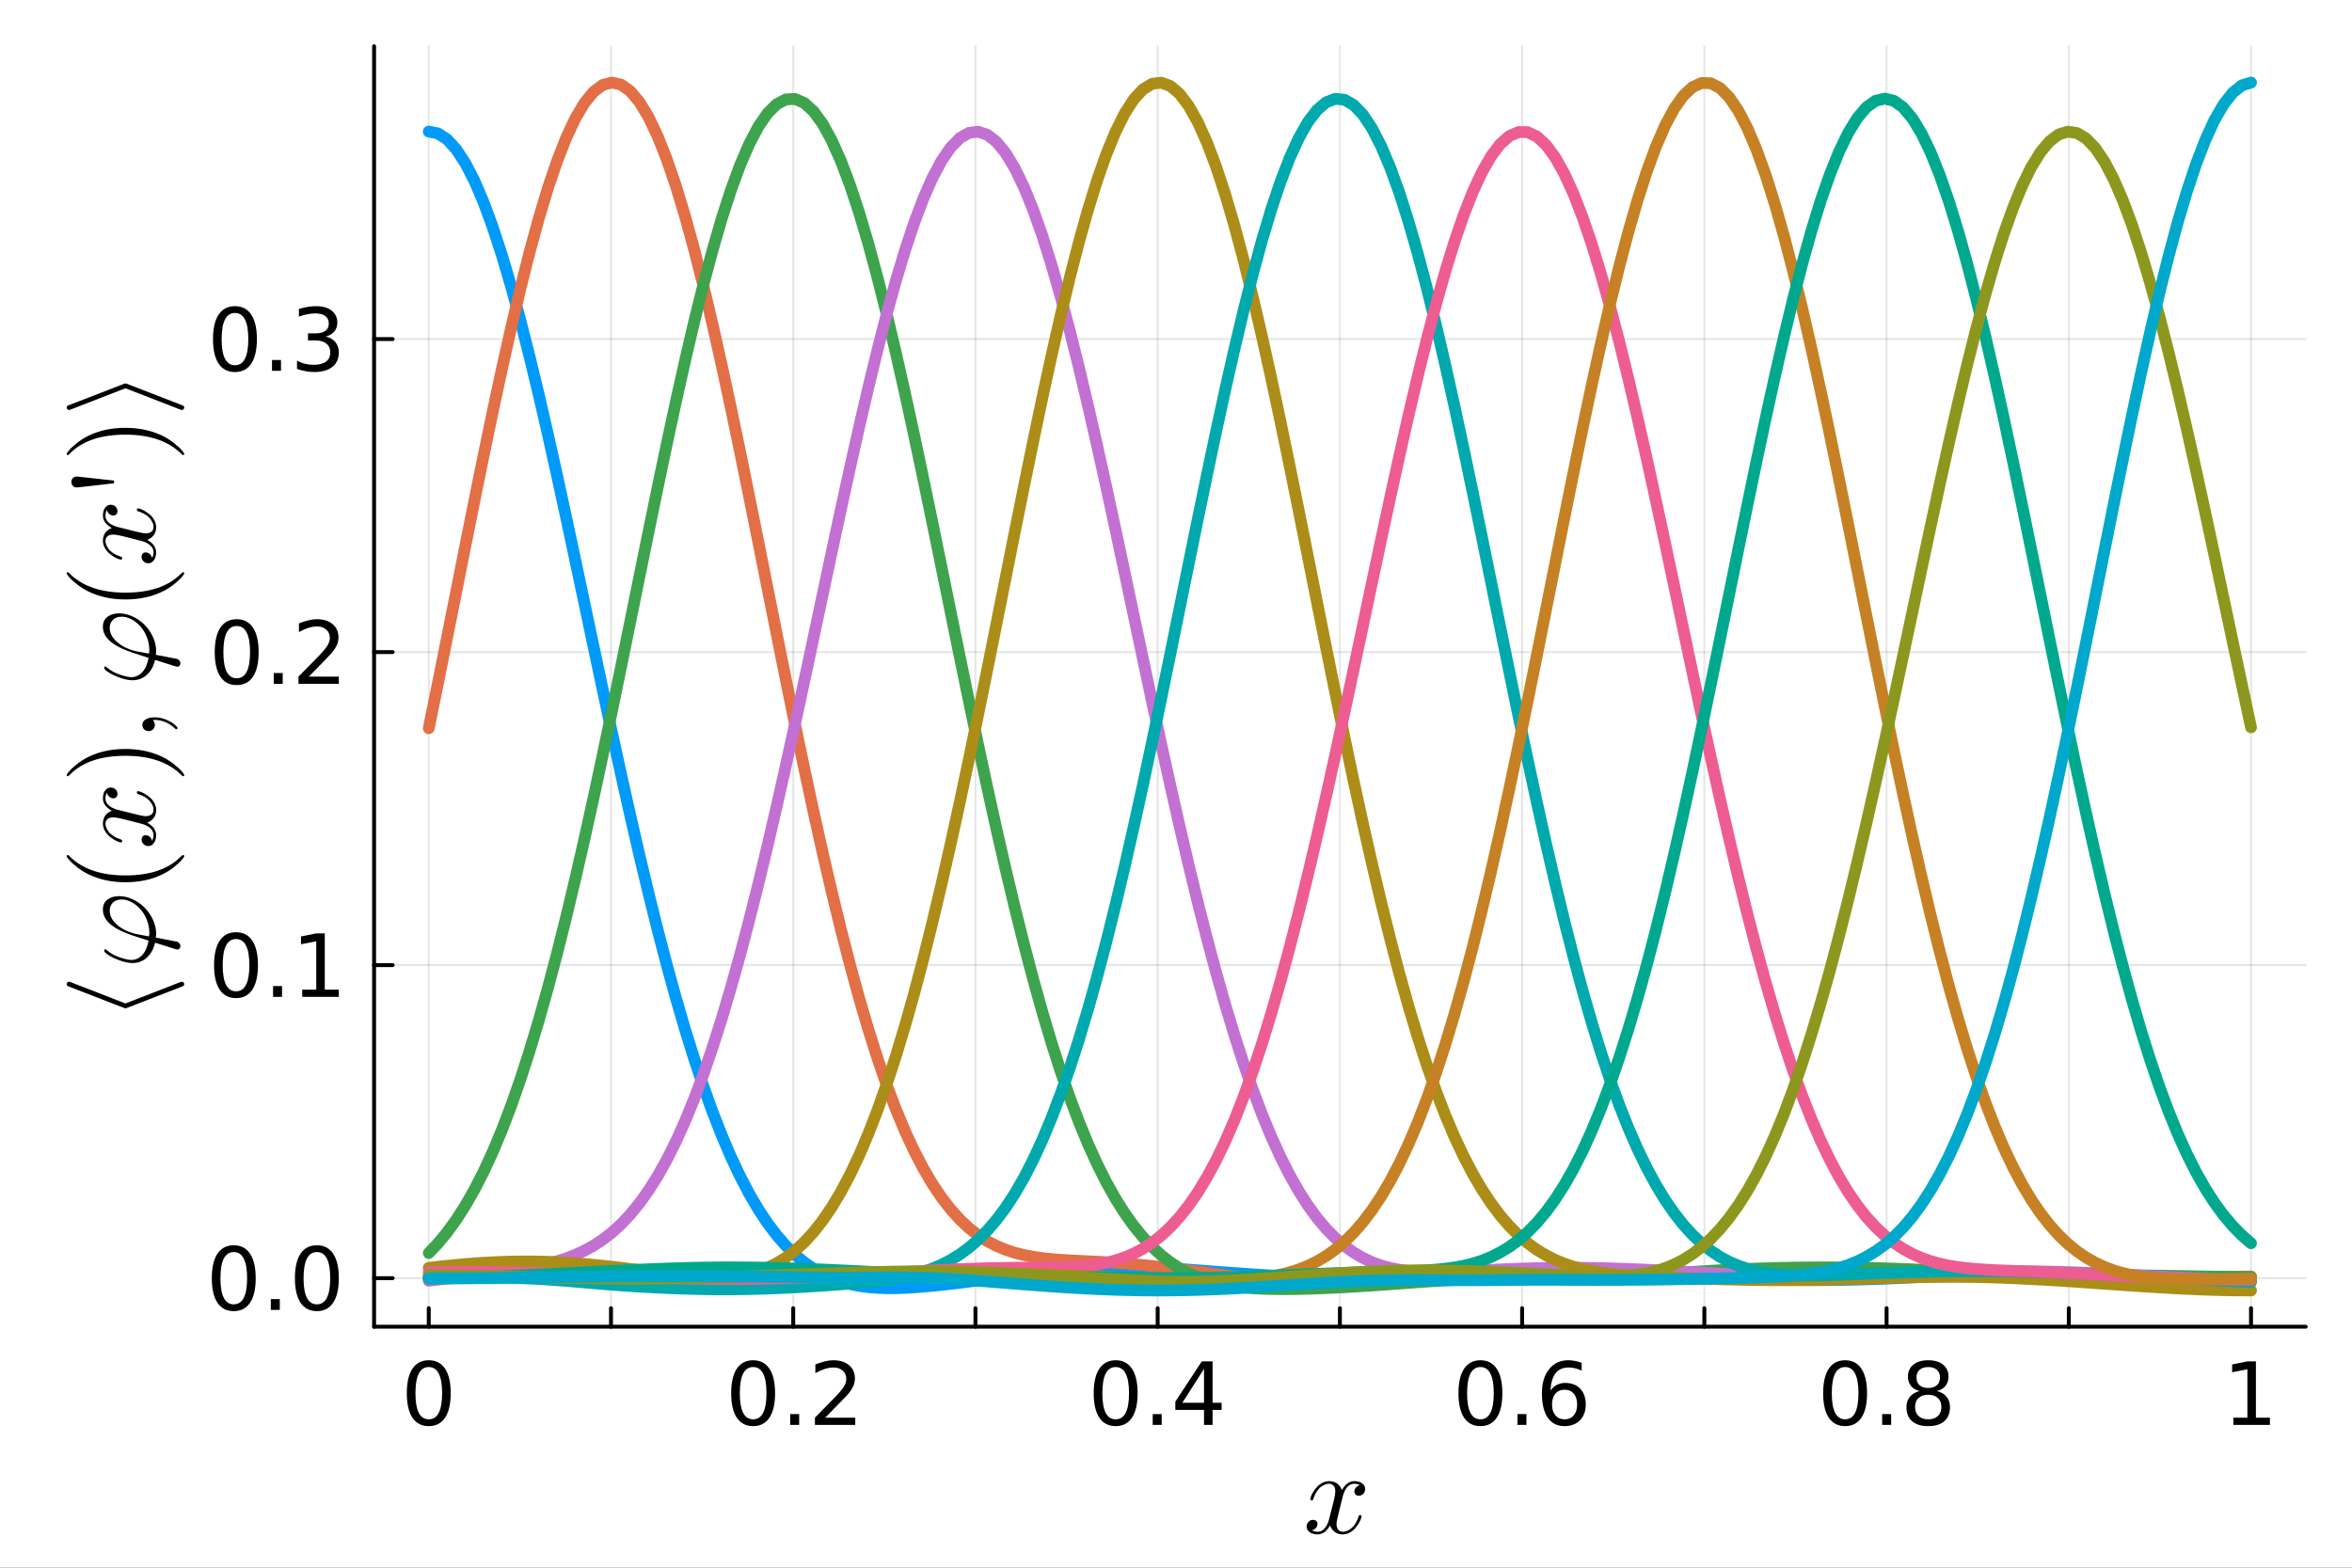 <?xml version="1.0" encoding="utf-8"?>
<svg xmlns="http://www.w3.org/2000/svg" xmlns:xlink="http://www.w3.org/1999/xlink" width="600" height="400" viewBox="0 0 2400 1600">
<rect x="0" y="0" width="2400" height="1600" fill="#333333" stroke="none"/>
<defs>
  <clipPath id="clip220">
    <rect x="0" y="0" width="2400" height="1600"/>
  </clipPath>
</defs>
<path clip-path="url(#clip220)" d="
M0 1600 L2400 1600 L2400 0 L0 0  Z
  " fill="#ffffff" fill-rule="evenodd" fill-opacity="1"/>
<defs>
  <clipPath id="clip221">
    <rect x="480" y="0" width="1681" height="1600"/>
  </clipPath>
</defs>
<defs>
  <clipPath id="clip222">
    <rect x="381" y="47" width="1972" height="1308"/>
  </clipPath>
</defs>
<path clip-path="url(#clip220)" d="
M381.732 1354.06 L2352.76 1354.06 L2352.76 47.244 L381.732 47.244  Z
  " fill="#ffffff" fill-rule="evenodd" fill-opacity="1"/>
<polyline clip-path="url(#clip222)" style="stroke:#000000; stroke-linecap:round; stroke-linejoin:round; stroke-width:2; stroke-opacity:0.1; fill:none" points="
  437.516,1354.06 437.516,47.244 
  "/>
<polyline clip-path="url(#clip222)" style="stroke:#000000; stroke-linecap:round; stroke-linejoin:round; stroke-width:2; stroke-opacity:0.1; fill:none" points="
  623.462,1354.06 623.462,47.244 
  "/>
<polyline clip-path="url(#clip222)" style="stroke:#000000; stroke-linecap:round; stroke-linejoin:round; stroke-width:2; stroke-opacity:0.1; fill:none" points="
  809.407,1354.06 809.407,47.244 
  "/>
<polyline clip-path="url(#clip222)" style="stroke:#000000; stroke-linecap:round; stroke-linejoin:round; stroke-width:2; stroke-opacity:0.1; fill:none" points="
  995.353,1354.06 995.353,47.244 
  "/>
<polyline clip-path="url(#clip222)" style="stroke:#000000; stroke-linecap:round; stroke-linejoin:round; stroke-width:2; stroke-opacity:0.1; fill:none" points="
  1181.3,1354.06 1181.3,47.244 
  "/>
<polyline clip-path="url(#clip222)" style="stroke:#000000; stroke-linecap:round; stroke-linejoin:round; stroke-width:2; stroke-opacity:0.1; fill:none" points="
  1367.24,1354.06 1367.24,47.244 
  "/>
<polyline clip-path="url(#clip222)" style="stroke:#000000; stroke-linecap:round; stroke-linejoin:round; stroke-width:2; stroke-opacity:0.1; fill:none" points="
  1553.19,1354.06 1553.19,47.244 
  "/>
<polyline clip-path="url(#clip222)" style="stroke:#000000; stroke-linecap:round; stroke-linejoin:round; stroke-width:2; stroke-opacity:0.1; fill:none" points="
  1739.14,1354.06 1739.14,47.244 
  "/>
<polyline clip-path="url(#clip222)" style="stroke:#000000; stroke-linecap:round; stroke-linejoin:round; stroke-width:2; stroke-opacity:0.1; fill:none" points="
  1925.08,1354.06 1925.08,47.244 
  "/>
<polyline clip-path="url(#clip222)" style="stroke:#000000; stroke-linecap:round; stroke-linejoin:round; stroke-width:2; stroke-opacity:0.1; fill:none" points="
  2111.03,1354.06 2111.03,47.244 
  "/>
<polyline clip-path="url(#clip222)" style="stroke:#000000; stroke-linecap:round; stroke-linejoin:round; stroke-width:2; stroke-opacity:0.1; fill:none" points="
  2296.97,1354.06 2296.97,47.244 
  "/>
<polyline clip-path="url(#clip220)" style="stroke:#000000; stroke-linecap:round; stroke-linejoin:round; stroke-width:4; stroke-opacity:1; fill:none" points="
  381.732,1354.06 2352.76,1354.06 
  "/>
<polyline clip-path="url(#clip220)" style="stroke:#000000; stroke-linecap:round; stroke-linejoin:round; stroke-width:4; stroke-opacity:1; fill:none" points="
  437.516,1354.06 437.516,1335.16 
  "/>
<polyline clip-path="url(#clip220)" style="stroke:#000000; stroke-linecap:round; stroke-linejoin:round; stroke-width:4; stroke-opacity:1; fill:none" points="
  623.462,1354.06 623.462,1335.16 
  "/>
<polyline clip-path="url(#clip220)" style="stroke:#000000; stroke-linecap:round; stroke-linejoin:round; stroke-width:4; stroke-opacity:1; fill:none" points="
  809.407,1354.06 809.407,1335.16 
  "/>
<polyline clip-path="url(#clip220)" style="stroke:#000000; stroke-linecap:round; stroke-linejoin:round; stroke-width:4; stroke-opacity:1; fill:none" points="
  995.353,1354.06 995.353,1335.16 
  "/>
<polyline clip-path="url(#clip220)" style="stroke:#000000; stroke-linecap:round; stroke-linejoin:round; stroke-width:4; stroke-opacity:1; fill:none" points="
  1181.3,1354.06 1181.3,1335.16 
  "/>
<polyline clip-path="url(#clip220)" style="stroke:#000000; stroke-linecap:round; stroke-linejoin:round; stroke-width:4; stroke-opacity:1; fill:none" points="
  1367.24,1354.06 1367.24,1335.16 
  "/>
<polyline clip-path="url(#clip220)" style="stroke:#000000; stroke-linecap:round; stroke-linejoin:round; stroke-width:4; stroke-opacity:1; fill:none" points="
  1553.19,1354.06 1553.19,1335.16 
  "/>
<polyline clip-path="url(#clip220)" style="stroke:#000000; stroke-linecap:round; stroke-linejoin:round; stroke-width:4; stroke-opacity:1; fill:none" points="
  1739.14,1354.06 1739.14,1335.16 
  "/>
<polyline clip-path="url(#clip220)" style="stroke:#000000; stroke-linecap:round; stroke-linejoin:round; stroke-width:4; stroke-opacity:1; fill:none" points="
  1925.08,1354.06 1925.08,1335.16 
  "/>
<polyline clip-path="url(#clip220)" style="stroke:#000000; stroke-linecap:round; stroke-linejoin:round; stroke-width:4; stroke-opacity:1; fill:none" points="
  2111.03,1354.06 2111.03,1335.16 
  "/>
<polyline clip-path="url(#clip220)" style="stroke:#000000; stroke-linecap:round; stroke-linejoin:round; stroke-width:4; stroke-opacity:1; fill:none" points="
  2296.97,1354.06 2296.97,1335.16 
  "/>
<path clip-path="url(#clip220)" d="M437.516 1395.23 Q430.745 1395.23 427.316 1401.92 Q423.931 1408.56 423.931 1421.92 Q423.931 1435.25 427.316 1441.93 Q430.745 1448.57 437.516 1448.57 Q444.33 1448.57 447.716 1441.93 Q451.144 1435.25 451.144 1421.92 Q451.144 1408.56 447.716 1401.92 Q444.33 1395.23 437.516 1395.23 M437.516 1388.29 Q448.41 1388.29 454.139 1396.93 Q459.912 1405.52 459.912 1421.92 Q459.912 1438.29 454.139 1446.92 Q448.41 1455.52 437.516 1455.52 Q426.622 1455.52 420.849 1446.92 Q415.12 1438.29 415.12 1421.92 Q415.12 1405.52 420.849 1396.93 Q426.622 1388.29 437.516 1388.29 Z" fill="#000000" fill-rule="evenodd" fill-opacity="1" /><path clip-path="url(#clip220)" d="M768.5 1395.23 Q761.73 1395.23 758.301 1401.92 Q754.915 1408.56 754.915 1421.92 Q754.915 1435.25 758.301 1441.93 Q761.73 1448.57 768.5 1448.57 Q775.315 1448.57 778.7 1441.93 Q782.129 1435.25 782.129 1421.92 Q782.129 1408.56 778.7 1401.92 Q775.315 1395.23 768.5 1395.23 M768.5 1388.29 Q779.394 1388.29 785.123 1396.93 Q790.896 1405.52 790.896 1421.92 Q790.896 1438.29 785.123 1446.92 Q779.394 1455.52 768.5 1455.52 Q757.606 1455.52 751.834 1446.92 Q746.105 1438.29 746.105 1421.92 Q746.105 1405.52 751.834 1396.93 Q757.606 1388.29 768.5 1388.29 Z" fill="#000000" fill-rule="evenodd" fill-opacity="1" /><path clip-path="url(#clip220)" d="M806.304 1443.24 L815.462 1443.24 L815.462 1454.26 L806.304 1454.26 L806.304 1443.24 Z" fill="#000000" fill-rule="evenodd" fill-opacity="1" /><path clip-path="url(#clip220)" d="M842.111 1446.88 L872.71 1446.88 L872.71 1454.26 L831.564 1454.26 L831.564 1446.88 Q836.556 1441.72 845.149 1433.04 Q853.786 1424.31 856 1421.79 Q860.21 1417.06 861.859 1413.81 Q863.552 1410.51 863.552 1407.34 Q863.552 1402.18 859.906 1398.92 Q856.304 1395.67 850.488 1395.67 Q846.364 1395.67 841.764 1397.1 Q837.207 1398.53 831.998 1401.44 L831.998 1392.58 Q837.293 1390.46 841.894 1389.37 Q846.495 1388.29 850.314 1388.29 Q860.384 1388.29 866.373 1393.32 Q872.363 1398.36 872.363 1406.78 Q872.363 1410.77 870.844 1414.37 Q869.368 1417.93 865.418 1422.79 Q864.333 1424.05 858.517 1430.08 Q852.701 1436.07 842.111 1446.88 Z" fill="#000000" fill-rule="evenodd" fill-opacity="1" /><path clip-path="url(#clip220)" d="M1138.44 1395.23 Q1131.67 1395.23 1128.24 1401.92 Q1124.85 1408.56 1124.85 1421.92 Q1124.85 1435.25 1128.24 1441.93 Q1131.67 1448.57 1138.44 1448.57 Q1145.25 1448.57 1148.64 1441.93 Q1152.07 1435.25 1152.07 1421.92 Q1152.07 1408.56 1148.64 1401.92 Q1145.25 1395.23 1138.44 1395.23 M1138.44 1388.29 Q1149.33 1388.29 1155.06 1396.93 Q1160.83 1405.52 1160.83 1421.92 Q1160.83 1438.29 1155.06 1446.92 Q1149.33 1455.52 1138.44 1455.52 Q1127.54 1455.52 1121.77 1446.92 Q1116.04 1438.29 1116.04 1421.92 Q1116.04 1405.52 1121.77 1396.93 Q1127.54 1388.29 1138.44 1388.29 Z" fill="#000000" fill-rule="evenodd" fill-opacity="1" /><path clip-path="url(#clip220)" d="M1176.24 1443.24 L1185.4 1443.24 L1185.4 1454.26 L1176.24 1454.26 L1176.24 1443.24 Z" fill="#000000" fill-rule="evenodd" fill-opacity="1" /><path clip-path="url(#clip220)" d="M1228.59 1397.1 L1206.45 1431.69 L1228.59 1431.69 L1228.59 1397.1 M1226.29 1389.46 L1237.31 1389.46 L1237.31 1431.69 L1246.55 1431.69 L1246.55 1438.98 L1237.31 1438.98 L1237.31 1454.26 L1228.59 1454.26 L1228.59 1438.98 L1199.33 1438.98 L1199.33 1430.52 L1226.29 1389.46 Z" fill="#000000" fill-rule="evenodd" fill-opacity="1" /><path clip-path="url(#clip220)" d="M1510.63 1395.23 Q1503.86 1395.23 1500.43 1401.92 Q1497.05 1408.56 1497.05 1421.92 Q1497.05 1435.25 1500.43 1441.93 Q1503.86 1448.57 1510.63 1448.57 Q1517.45 1448.57 1520.83 1441.93 Q1524.26 1435.25 1524.26 1421.92 Q1524.26 1408.56 1520.83 1401.92 Q1517.45 1395.23 1510.63 1395.23 M1510.63 1388.29 Q1521.53 1388.29 1527.26 1396.93 Q1533.03 1405.52 1533.03 1421.92 Q1533.03 1438.29 1527.26 1446.92 Q1521.53 1455.52 1510.63 1455.52 Q1499.74 1455.52 1493.97 1446.92 Q1488.24 1438.29 1488.24 1421.92 Q1488.24 1405.52 1493.97 1396.93 Q1499.74 1388.29 1510.63 1388.29 Z" fill="#000000" fill-rule="evenodd" fill-opacity="1" /><path clip-path="url(#clip220)" d="M1548.44 1443.24 L1557.6 1443.24 L1557.6 1454.26 L1548.44 1454.26 L1548.44 1443.24 Z" fill="#000000" fill-rule="evenodd" fill-opacity="1" /><path clip-path="url(#clip220)" d="M1596.53 1418.37 Q1590.62 1418.37 1587.15 1422.4 Q1583.72 1426.44 1583.72 1433.47 Q1583.72 1440.46 1587.15 1444.54 Q1590.62 1448.57 1596.53 1448.57 Q1602.43 1448.57 1605.86 1444.54 Q1609.33 1440.46 1609.33 1433.47 Q1609.33 1426.44 1605.86 1422.4 Q1602.43 1418.37 1596.53 1418.37 M1613.93 1390.89 L1613.93 1398.88 Q1610.63 1397.32 1607.25 1396.49 Q1603.91 1395.67 1600.61 1395.67 Q1591.93 1395.67 1587.33 1401.53 Q1582.77 1407.39 1582.12 1419.23 Q1584.68 1415.46 1588.54 1413.46 Q1592.4 1411.42 1597.05 1411.42 Q1606.81 1411.42 1612.46 1417.37 Q1618.14 1423.27 1618.14 1433.47 Q1618.14 1443.45 1612.24 1449.49 Q1606.34 1455.52 1596.53 1455.52 Q1585.29 1455.52 1579.34 1446.92 Q1573.39 1438.29 1573.39 1421.92 Q1573.39 1406.56 1580.69 1397.45 Q1587.98 1388.29 1600.26 1388.29 Q1603.56 1388.29 1606.9 1388.94 Q1610.29 1389.59 1613.93 1390.89 Z" fill="#000000" fill-rule="evenodd" fill-opacity="1" /><path clip-path="url(#clip220)" d="M1882.76 1395.23 Q1875.99 1395.23 1872.56 1401.92 Q1869.18 1408.56 1869.18 1421.92 Q1869.18 1435.25 1872.56 1441.93 Q1875.99 1448.57 1882.76 1448.57 Q1889.58 1448.57 1892.96 1441.93 Q1896.39 1435.25 1896.39 1421.92 Q1896.39 1408.56 1892.96 1401.92 Q1889.58 1395.23 1882.76 1395.23 M1882.76 1388.29 Q1893.66 1388.29 1899.39 1396.93 Q1905.16 1405.52 1905.16 1421.92 Q1905.16 1438.29 1899.39 1446.92 Q1893.66 1455.52 1882.76 1455.52 Q1871.87 1455.52 1866.1 1446.92 Q1860.37 1438.29 1860.37 1421.92 Q1860.37 1405.52 1866.1 1396.93 Q1871.87 1388.29 1882.76 1388.29 Z" fill="#000000" fill-rule="evenodd" fill-opacity="1" /><path clip-path="url(#clip220)" d="M1920.57 1443.24 L1929.73 1443.24 L1929.73 1454.26 L1920.57 1454.26 L1920.57 1443.24 Z" fill="#000000" fill-rule="evenodd" fill-opacity="1" /><path clip-path="url(#clip220)" d="M1967.57 1423.49 Q1961.32 1423.49 1957.72 1426.83 Q1954.16 1430.17 1954.16 1436.03 Q1954.16 1441.89 1957.72 1445.23 Q1961.32 1448.57 1967.57 1448.57 Q1973.82 1448.57 1977.42 1445.23 Q1981.03 1441.85 1981.03 1436.03 Q1981.03 1430.17 1977.42 1426.83 Q1973.87 1423.49 1967.57 1423.49 M1958.8 1419.75 Q1953.16 1418.37 1949.99 1414.5 Q1946.87 1410.64 1946.87 1405.08 Q1946.87 1397.32 1952.38 1392.8 Q1957.94 1388.29 1967.57 1388.29 Q1977.25 1388.29 1982.76 1392.8 Q1988.28 1397.32 1988.28 1405.08 Q1988.28 1410.64 1985.11 1414.5 Q1981.98 1418.37 1976.38 1419.75 Q1982.72 1421.23 1986.24 1425.53 Q1989.79 1429.82 1989.79 1436.03 Q1989.79 1445.45 1984.02 1450.48 Q1978.29 1455.52 1967.57 1455.52 Q1956.85 1455.52 1951.08 1450.48 Q1945.35 1445.45 1945.35 1436.03 Q1945.35 1429.82 1948.91 1425.53 Q1952.47 1421.23 1958.8 1419.75 M1955.59 1405.91 Q1955.59 1410.94 1958.72 1413.77 Q1961.89 1416.59 1967.57 1416.59 Q1973.21 1416.59 1976.38 1413.77 Q1979.59 1410.94 1979.59 1405.91 Q1979.59 1400.87 1976.38 1398.05 Q1973.21 1395.23 1967.57 1395.23 Q1961.89 1395.23 1958.72 1398.05 Q1955.59 1400.87 1955.59 1405.91 Z" fill="#000000" fill-rule="evenodd" fill-opacity="1" /><path clip-path="url(#clip220)" d="M2278.94 1446.88 L2293.26 1446.88 L2293.26 1397.45 L2277.68 1400.57 L2277.68 1392.58 L2293.17 1389.46 L2301.94 1389.46 L2301.94 1446.88 L2316.26 1446.88 L2316.26 1454.26 L2278.94 1454.26 L2278.94 1446.88 Z" fill="#000000" fill-rule="evenodd" fill-opacity="1" /><path clip-path="url(#clip220)" d="M1393.01 1519.59 Q1393.01 1522.87 1390.96 1524.74 Q1388.91 1526.56 1386.57 1526.56 Q1384.35 1526.56 1383.18 1525.27 Q1382 1523.98 1382 1522.34 Q1382 1520.12 1383.64 1518.18 Q1385.28 1516.25 1387.74 1515.84 Q1385.34 1514.32 1381.77 1514.32 Q1379.43 1514.32 1377.38 1515.55 Q1375.39 1516.78 1374.16 1518.36 Q1372.99 1519.94 1371.93 1522.22 Q1370.94 1524.45 1370.53 1525.8 Q1370.18 1527.08 1369.88 1528.49 L1365.78 1544.89 Q1363.79 1552.67 1363.79 1555.43 Q1363.79 1558.82 1365.43 1561.11 Q1367.07 1563.33 1370.35 1563.33 Q1371.64 1563.33 1373.1 1562.98 Q1374.57 1562.57 1376.44 1561.52 Q1378.37 1560.4 1380.07 1558.76 Q1381.83 1557.07 1383.53 1554.2 Q1385.23 1551.33 1386.34 1547.64 Q1386.69 1546.35 1387.86 1546.35 Q1389.32 1546.35 1389.32 1547.52 Q1389.32 1548.52 1388.5 1550.62 Q1387.74 1552.67 1386.04 1555.37 Q1384.41 1558 1382.24 1560.4 Q1380.07 1562.75 1376.85 1564.39 Q1373.63 1566.02 1370.12 1566.02 Q1365.08 1566.02 1361.74 1563.33 Q1358.41 1560.64 1357.18 1556.89 Q1356.88 1557.42 1356.47 1558.12 Q1356.06 1558.82 1354.83 1560.4 Q1353.66 1561.93 1352.32 1563.1 Q1350.97 1564.21 1348.86 1565.09 Q1346.81 1566.02 1344.59 1566.02 Q1341.78 1566.02 1339.26 1565.2 Q1336.8 1564.39 1335.04 1562.51 Q1333.29 1560.64 1333.29 1558.06 Q1333.29 1555.19 1335.22 1553.2 Q1337.21 1551.15 1339.9 1551.15 Q1341.6 1551.15 1342.95 1552.15 Q1344.35 1553.14 1344.35 1555.31 Q1344.35 1557.71 1342.71 1559.53 Q1341.07 1561.34 1338.73 1561.81 Q1341.13 1563.33 1344.7 1563.33 Q1348.57 1563.33 1351.61 1559.93 Q1354.66 1556.54 1356.12 1550.86 Q1359.75 1537.22 1361.16 1531.13 Q1362.56 1524.98 1362.56 1522.34 Q1362.56 1519.88 1361.92 1518.18 Q1361.28 1516.49 1360.16 1515.73 Q1359.11 1514.91 1358.11 1514.61 Q1357.18 1514.32 1356.12 1514.32 Q1354.37 1514.32 1352.38 1515.02 Q1350.44 1515.73 1348.1 1517.36 Q1345.82 1518.95 1343.65 1522.22 Q1341.48 1525.5 1340.02 1530.01 Q1339.73 1531.36 1338.44 1531.36 Q1337.03 1531.3 1337.03 1530.13 Q1337.03 1529.13 1337.79 1527.08 Q1338.61 1524.98 1340.25 1522.34 Q1341.95 1519.71 1344.12 1517.36 Q1346.34 1514.96 1349.56 1513.32 Q1352.84 1511.68 1356.36 1511.68 Q1357.94 1511.68 1359.46 1512.04 Q1361.04 1512.33 1362.92 1513.21 Q1364.85 1514.09 1366.55 1516.02 Q1368.24 1517.95 1369.3 1520.76 Q1370 1519.41 1370.94 1518.13 Q1371.93 1516.84 1373.46 1515.26 Q1375.04 1513.62 1377.2 1512.68 Q1379.43 1511.68 1381.89 1511.68 Q1384.29 1511.68 1386.63 1512.33 Q1388.97 1512.91 1390.96 1514.85 Q1393.01 1516.72 1393.01 1519.59 Z" fill="#000000" fill-rule="evenodd" fill-opacity="1" /><polyline clip-path="url(#clip222)" style="stroke:#000000; stroke-linecap:round; stroke-linejoin:round; stroke-width:2; stroke-opacity:0.1; fill:none" points="
  381.732,1304.51 2352.76,1304.51 
  "/>
<polyline clip-path="url(#clip222)" style="stroke:#000000; stroke-linecap:round; stroke-linejoin:round; stroke-width:2; stroke-opacity:0.1; fill:none" points="
  381.732,985.021 2352.76,985.021 
  "/>
<polyline clip-path="url(#clip222)" style="stroke:#000000; stroke-linecap:round; stroke-linejoin:round; stroke-width:2; stroke-opacity:0.1; fill:none" points="
  381.732,665.536 2352.76,665.536 
  "/>
<polyline clip-path="url(#clip222)" style="stroke:#000000; stroke-linecap:round; stroke-linejoin:round; stroke-width:2; stroke-opacity:0.1; fill:none" points="
  381.732,346.05 2352.76,346.05 
  "/>
<polyline clip-path="url(#clip220)" style="stroke:#000000; stroke-linecap:round; stroke-linejoin:round; stroke-width:4; stroke-opacity:1; fill:none" points="
  381.732,1354.06 381.732,47.244 
  "/>
<polyline clip-path="url(#clip220)" style="stroke:#000000; stroke-linecap:round; stroke-linejoin:round; stroke-width:4; stroke-opacity:1; fill:none" points="
  381.732,1304.51 400.63,1304.51 
  "/>
<polyline clip-path="url(#clip220)" style="stroke:#000000; stroke-linecap:round; stroke-linejoin:round; stroke-width:4; stroke-opacity:1; fill:none" points="
  381.732,985.021 400.63,985.021 
  "/>
<polyline clip-path="url(#clip220)" style="stroke:#000000; stroke-linecap:round; stroke-linejoin:round; stroke-width:4; stroke-opacity:1; fill:none" points="
  381.732,665.536 400.63,665.536 
  "/>
<polyline clip-path="url(#clip220)" style="stroke:#000000; stroke-linecap:round; stroke-linejoin:round; stroke-width:4; stroke-opacity:1; fill:none" points="
  381.732,346.05 400.63,346.05 
  "/>
<path clip-path="url(#clip220)" d="M238.528 1277.88 Q231.757 1277.88 228.328 1284.56 Q224.943 1291.2 224.943 1304.57 Q224.943 1317.9 228.328 1324.58 Q231.757 1331.22 238.528 1331.22 Q245.342 1331.22 248.728 1324.58 Q252.156 1317.9 252.156 1304.57 Q252.156 1291.2 248.728 1284.56 Q245.342 1277.88 238.528 1277.88 M238.528 1270.93 Q249.422 1270.93 255.151 1279.57 Q260.924 1288.17 260.924 1304.57 Q260.924 1320.93 255.151 1329.57 Q249.422 1338.16 238.528 1338.16 Q227.634 1338.16 221.861 1329.57 Q216.132 1320.93 216.132 1304.57 Q216.132 1288.17 221.861 1279.57 Q227.634 1270.93 238.528 1270.93 Z" fill="#000000" fill-rule="evenodd" fill-opacity="1" /><path clip-path="url(#clip220)" d="M276.332 1325.88 L285.49 1325.88 L285.49 1336.91 L276.332 1336.91 L276.332 1325.88 Z" fill="#000000" fill-rule="evenodd" fill-opacity="1" /><path clip-path="url(#clip220)" d="M323.337 1277.88 Q316.566 1277.88 313.137 1284.56 Q309.752 1291.2 309.752 1304.57 Q309.752 1317.9 313.137 1324.58 Q316.566 1331.22 323.337 1331.22 Q330.151 1331.22 333.536 1324.58 Q336.965 1317.9 336.965 1304.57 Q336.965 1291.2 333.536 1284.56 Q330.151 1277.88 323.337 1277.88 M323.337 1270.93 Q334.231 1270.93 339.96 1279.57 Q345.732 1288.17 345.732 1304.57 Q345.732 1320.93 339.96 1329.57 Q334.231 1338.16 323.337 1338.16 Q312.443 1338.16 306.67 1329.57 Q300.941 1320.93 300.941 1304.57 Q300.941 1288.17 306.67 1279.57 Q312.443 1270.93 323.337 1270.93 Z" fill="#000000" fill-rule="evenodd" fill-opacity="1" /><path clip-path="url(#clip220)" d="M240.828 958.393 Q234.058 958.393 230.629 965.077 Q227.243 971.718 227.243 985.086 Q227.243 998.411 230.629 1005.09 Q234.058 1011.74 240.828 1011.74 Q247.643 1011.74 251.028 1005.09 Q254.457 998.411 254.457 985.086 Q254.457 971.718 251.028 965.077 Q247.643 958.393 240.828 958.393 M240.828 951.449 Q251.722 951.449 257.452 960.086 Q263.224 968.68 263.224 985.086 Q263.224 1001.45 257.452 1010.09 Q251.722 1018.68 240.828 1018.68 Q229.934 1018.68 224.162 1010.09 Q218.433 1001.45 218.433 985.086 Q218.433 968.68 224.162 960.086 Q229.934 951.449 240.828 951.449 Z" fill="#000000" fill-rule="evenodd" fill-opacity="1" /><path clip-path="url(#clip220)" d="M278.632 1006.4 L287.79 1006.4 L287.79 1017.42 L278.632 1017.42 L278.632 1006.4 Z" fill="#000000" fill-rule="evenodd" fill-opacity="1" /><path clip-path="url(#clip220)" d="M308.406 1010.04 L322.729 1010.04 L322.729 960.607 L307.147 963.732 L307.147 955.746 L322.642 952.621 L331.409 952.621 L331.409 1010.04 L345.732 1010.04 L345.732 1017.42 L308.406 1017.42 L308.406 1010.04 Z" fill="#000000" fill-rule="evenodd" fill-opacity="1" /><path clip-path="url(#clip220)" d="M241.523 638.908 Q234.752 638.908 231.323 645.592 Q227.938 652.233 227.938 665.601 Q227.938 678.925 231.323 685.609 Q234.752 692.25 241.523 692.25 Q248.337 692.25 251.722 685.609 Q255.151 678.925 255.151 665.601 Q255.151 652.233 251.722 645.592 Q248.337 638.908 241.523 638.908 M241.523 631.964 Q252.417 631.964 258.146 640.601 Q263.918 649.195 263.918 665.601 Q263.918 681.964 258.146 690.601 Q252.417 699.194 241.523 699.194 Q230.629 699.194 224.856 690.601 Q219.127 681.964 219.127 665.601 Q219.127 649.195 224.856 640.601 Q230.629 631.964 241.523 631.964 Z" fill="#000000" fill-rule="evenodd" fill-opacity="1" /><path clip-path="url(#clip220)" d="M279.326 686.911 L288.484 686.911 L288.484 697.936 L279.326 697.936 L279.326 686.911 Z" fill="#000000" fill-rule="evenodd" fill-opacity="1" /><path clip-path="url(#clip220)" d="M315.133 690.557 L345.732 690.557 L345.732 697.936 L304.587 697.936 L304.587 690.557 Q309.578 685.392 318.172 676.712 Q326.809 667.988 329.022 665.471 Q333.232 660.74 334.882 657.484 Q336.574 654.186 336.574 651.018 Q336.574 645.853 332.929 642.597 Q329.326 639.342 323.51 639.342 Q319.387 639.342 314.786 640.775 Q310.229 642.207 305.021 645.115 L305.021 636.261 Q310.316 634.134 314.916 633.049 Q319.517 631.964 323.337 631.964 Q333.406 631.964 339.396 636.998 Q345.385 642.033 345.385 650.453 Q345.385 654.446 343.866 658.049 Q342.39 661.608 338.441 666.469 Q337.356 667.727 331.54 673.76 Q325.724 679.75 315.133 690.557 Z" fill="#000000" fill-rule="evenodd" fill-opacity="1" /><path clip-path="url(#clip220)" d="M239.743 319.423 Q232.972 319.423 229.544 326.107 Q226.158 332.748 226.158 346.116 Q226.158 359.44 229.544 366.124 Q232.972 372.765 239.743 372.765 Q246.557 372.765 249.943 366.124 Q253.372 359.44 253.372 346.116 Q253.372 332.748 249.943 326.107 Q246.557 319.423 239.743 319.423 M239.743 312.479 Q250.637 312.479 256.366 321.116 Q262.139 329.709 262.139 346.116 Q262.139 362.478 256.366 371.115 Q250.637 379.709 239.743 379.709 Q228.849 379.709 223.077 371.115 Q217.348 362.478 217.348 346.116 Q217.348 329.709 223.077 321.116 Q228.849 312.479 239.743 312.479 Z" fill="#000000" fill-rule="evenodd" fill-opacity="1" /><path clip-path="url(#clip220)" d="M277.547 367.426 L286.705 367.426 L286.705 378.45 L277.547 378.45 L277.547 367.426 Z" fill="#000000" fill-rule="evenodd" fill-opacity="1" /><path clip-path="url(#clip220)" d="M332.364 343.511 Q338.658 344.857 342.173 349.11 Q345.732 353.364 345.732 359.614 Q345.732 369.206 339.135 374.457 Q332.538 379.709 320.385 379.709 Q316.305 379.709 311.965 378.884 Q307.668 378.103 303.068 376.497 L303.068 368.034 Q306.713 370.161 311.054 371.246 Q315.394 372.331 320.125 372.331 Q328.371 372.331 332.668 369.075 Q337.008 365.82 337.008 359.614 Q337.008 353.885 332.972 350.673 Q328.979 347.418 321.817 347.418 L314.265 347.418 L314.265 340.213 L322.165 340.213 Q328.632 340.213 332.06 337.652 Q335.489 335.048 335.489 330.187 Q335.489 325.195 331.93 322.548 Q328.415 319.857 321.817 319.857 Q318.215 319.857 314.092 320.638 Q309.969 321.419 305.021 323.069 L305.021 315.256 Q310.012 313.867 314.352 313.173 Q318.736 312.479 322.599 312.479 Q332.581 312.479 338.397 317.036 Q344.213 321.55 344.213 329.275 Q344.213 334.657 341.132 338.39 Q338.05 342.079 332.364 343.511 Z" fill="#000000" fill-rule="evenodd" fill-opacity="1" /><path clip-path="url(#clip220)" d="M185.568 1001.95 Q186.563 1001.95 187.266 1002.65 Q187.968 1003.35 187.968 1004.35 Q187.968 1006.05 186.387 1006.63 L128.827 1028.94 Q128.592 1029.06 128.007 1029.06 Q127.421 1029.06 127.187 1028.94 L69.626 1006.63 Q68.045 1006.05 68.045 1004.35 Q68.045 1003.35 68.748 1002.65 Q69.451 1001.95 70.446 1001.95 Q71.032 1001.95 71.266 1002.07 L128.007 1024.14 L184.748 1002.07 Q184.982 1001.95 185.568 1001.95 Z" fill="#000000" fill-rule="evenodd" fill-opacity="1" /><path clip-path="url(#clip220)" d="M121.507 914.616 Q128.475 914.616 135.385 917.837 Q142.295 921.057 147.565 926.327 Q152.776 931.539 156.055 938.683 Q159.334 945.768 159.334 953.029 Q159.334 954.317 159.042 956.952 Q180.649 961.051 181 961.168 Q182.23 961.695 182.991 962.749 Q183.752 963.745 183.928 964.447 Q184.104 965.15 184.104 965.619 Q184.104 966.79 183.284 967.961 Q182.523 969.073 180.766 969.073 Q180.356 969.073 178.365 968.488 L158.222 962.105 Q155.997 971.767 149.848 977.33 Q143.641 982.893 135.209 982.893 Q129.822 982.893 122.795 980.433 Q115.769 977.974 111.026 974.988 Q106.283 972.001 106.283 970.303 Q106.283 968.839 107.512 968.839 Q107.981 968.839 109.035 969.776 Q114.48 974.519 122.327 977.154 Q130.115 979.731 133.862 979.731 Q140.421 979.731 145.164 974.695 Q149.848 969.6 151.605 960.056 Q133.218 954.376 125.489 950.98 Q110.147 944.128 106.4 935.228 Q104.994 931.949 104.994 928.318 Q104.994 921.76 109.62 918.188 Q114.188 914.616 121.507 914.616 M124.142 918.012 Q121.039 918.012 118.404 919.125 Q115.769 920.179 113.895 922.873 Q111.962 925.566 111.962 929.489 Q111.962 937.336 119.516 943.894 Q127.07 950.453 138.781 953.263 L151.781 955.664 Q152.249 955.664 152.249 954.083 Q152.366 953.146 152.366 951.916 Q152.366 945.241 149.848 938.917 Q147.33 932.534 143.349 928.026 Q139.367 923.517 134.272 920.765 Q129.178 918.012 124.142 918.012 Z" fill="#000000" fill-rule="evenodd" fill-opacity="1" /><path clip-path="url(#clip220)" d="M128.007 900.432 Q107.746 900.432 91.409 892.879 Q84.558 889.658 78.82 885.149 Q73.081 880.64 70.563 877.654 Q68.045 874.668 68.045 873.848 Q68.045 872.677 69.216 872.618 Q69.802 872.618 71.266 874.199 Q90.941 893.523 128.007 893.464 Q165.19 893.464 184.104 874.668 Q186.153 872.618 186.797 872.618 Q187.968 872.618 187.968 873.848 Q187.968 874.668 185.568 877.537 Q183.167 880.406 177.662 884.857 Q172.158 889.307 165.424 892.527 Q149.087 900.432 128.007 900.432 Z" fill="#000000" fill-rule="evenodd" fill-opacity="1" /><path clip-path="url(#clip220)" d="M112.899 803.774 Q116.179 803.774 118.052 805.824 Q119.868 807.873 119.868 810.215 Q119.868 812.441 118.579 813.612 Q117.291 814.783 115.652 814.783 Q113.426 814.783 111.494 813.143 Q109.562 811.504 109.152 809.044 Q107.629 811.445 107.629 815.017 Q107.629 817.359 108.859 819.409 Q110.089 821.4 111.67 822.629 Q113.251 823.8 115.534 824.854 Q117.76 825.85 119.106 826.26 Q120.395 826.611 121.8 826.904 L138.196 831.003 Q145.984 832.994 148.736 832.994 Q152.132 832.994 154.416 831.354 Q156.641 829.715 156.641 826.435 Q156.641 825.147 156.289 823.683 Q155.88 822.219 154.826 820.346 Q153.713 818.413 152.073 816.715 Q150.375 814.958 147.506 813.26 Q144.637 811.562 140.948 810.45 Q139.66 810.098 139.66 808.927 Q139.66 807.463 140.831 807.463 Q141.826 807.463 143.934 808.283 Q145.984 809.044 148.677 810.742 Q151.312 812.382 153.713 814.549 Q156.055 816.715 157.695 819.936 Q159.334 823.156 159.334 826.67 Q159.334 831.706 156.641 835.043 Q153.947 838.381 150.2 839.611 Q150.727 839.903 151.429 840.313 Q152.132 840.723 153.713 841.953 Q155.235 843.124 156.407 844.471 Q157.519 845.818 158.397 847.926 Q159.334 849.975 159.334 852.2 Q159.334 855.011 158.515 857.529 Q157.695 859.988 155.821 861.745 Q153.947 863.502 151.371 863.502 Q148.502 863.502 146.511 861.569 Q144.461 859.578 144.461 856.885 Q144.461 855.187 145.457 853.84 Q146.452 852.434 148.619 852.434 Q151.019 852.434 152.835 854.074 Q154.65 855.714 155.118 858.056 Q156.641 855.655 156.641 852.083 Q156.641 848.218 153.245 845.173 Q149.848 842.129 144.168 840.665 Q130.525 837.034 124.435 835.629 Q118.287 834.223 115.652 834.223 Q113.192 834.223 111.494 834.868 Q109.796 835.512 109.035 836.624 Q108.215 837.678 107.922 838.674 Q107.629 839.611 107.629 840.665 Q107.629 842.421 108.332 844.412 Q109.035 846.345 110.674 848.687 Q112.255 850.97 115.534 853.137 Q118.814 855.304 123.322 856.768 Q124.669 857.06 124.669 858.349 Q124.611 859.754 123.439 859.754 Q122.444 859.754 120.395 858.993 Q118.287 858.173 115.652 856.533 Q113.017 854.835 110.674 852.669 Q108.273 850.443 106.634 847.223 Q104.994 843.944 104.994 840.43 Q104.994 838.849 105.346 837.327 Q105.638 835.746 106.517 833.872 Q107.395 831.94 109.327 830.242 Q111.26 828.544 114.071 827.489 Q112.724 826.787 111.435 825.85 Q110.147 824.854 108.566 823.332 Q106.927 821.751 105.99 819.584 Q104.994 817.359 104.994 814.9 Q104.994 812.499 105.638 810.157 Q106.224 807.815 108.156 805.824 Q110.03 803.774 112.899 803.774 Z" fill="#000000" fill-rule="evenodd" fill-opacity="1" /><path clip-path="url(#clip220)" d="M186.797 792.225 Q186.212 792.225 184.748 790.703 Q165.073 771.379 128.007 771.379 Q90.824 771.379 72.027 789.941 Q69.861 792.225 69.216 792.225 Q68.045 792.225 68.045 791.054 Q68.045 790.234 70.446 787.365 Q72.847 784.437 78.351 780.045 Q83.856 775.595 90.59 772.316 Q106.927 764.411 128.007 764.411 Q148.267 764.411 164.604 771.965 Q171.456 775.185 177.194 779.694 Q182.932 784.203 185.45 787.189 Q187.968 790.176 187.968 791.054 Q187.968 792.225 186.797 792.225 Z" fill="#000000" fill-rule="evenodd" fill-opacity="1" /><path clip-path="url(#clip220)" d="M156.055 744.476 Q154.123 746.174 151.605 746.174 Q149.087 746.174 147.213 744.535 Q145.281 742.836 145.281 739.792 Q145.281 736.22 148.736 734.17 Q152.132 732.121 157.87 732.121 Q164.077 732.121 169.816 734.639 Q175.613 737.157 178.365 739.616 Q181.117 742.075 181.117 743.071 Q181.117 744.242 179.829 744.242 Q179.361 744.242 178.482 743.422 Q169.23 734.814 157.87 734.756 Q156.055 734.756 156.055 734.99 L156.289 735.283 Q157.988 737.332 157.988 739.792 Q157.988 742.778 156.055 744.476 Z" fill="#000000" fill-rule="evenodd" fill-opacity="1" /><path clip-path="url(#clip220)" d="M121.507 626.001 Q128.475 626.001 135.385 629.221 Q142.295 632.442 147.565 637.712 Q152.776 642.923 156.055 650.067 Q159.334 657.152 159.334 664.413 Q159.334 665.702 159.042 668.337 Q180.649 672.436 181 672.553 Q182.23 673.08 182.991 674.134 Q183.752 675.129 183.928 675.832 Q184.104 676.534 184.104 677.003 Q184.104 678.174 183.284 679.345 Q182.523 680.458 180.766 680.458 Q180.356 680.458 178.365 679.872 L158.222 673.49 Q155.997 683.151 149.848 688.714 Q143.641 694.277 135.209 694.277 Q129.822 694.277 122.795 691.818 Q115.769 689.358 111.026 686.372 Q106.283 683.386 106.283 681.687 Q106.283 680.224 107.512 680.224 Q107.981 680.224 109.035 681.16 Q114.48 685.903 122.327 688.538 Q130.115 691.115 133.862 691.115 Q140.421 691.115 145.164 686.079 Q149.848 680.985 151.605 671.44 Q133.218 665.76 125.489 662.364 Q110.147 655.513 106.4 646.612 Q104.994 643.333 104.994 639.703 Q104.994 633.144 109.62 629.572 Q114.188 626.001 121.507 626.001 M124.142 629.397 Q121.039 629.397 118.404 630.509 Q115.769 631.563 113.895 634.257 Q111.962 636.951 111.962 640.874 Q111.962 648.72 119.516 655.279 Q127.07 661.837 138.781 664.648 L151.781 667.048 Q152.249 667.048 152.249 665.467 Q152.366 664.53 152.366 663.301 Q152.366 656.625 149.848 650.301 Q147.33 643.919 143.349 639.41 Q139.367 634.901 134.272 632.149 Q129.178 629.397 124.142 629.397 Z" fill="#000000" fill-rule="evenodd" fill-opacity="1" /><path clip-path="url(#clip220)" d="M128.007 611.817 Q107.746 611.817 91.409 604.263 Q84.558 601.042 78.82 596.534 Q73.081 592.025 70.563 589.038 Q68.045 586.052 68.045 585.232 Q68.045 584.061 69.216 584.003 Q69.802 584.003 71.266 585.584 Q90.941 604.907 128.007 604.849 Q165.19 604.849 184.104 586.052 Q186.153 584.003 186.797 584.003 Q187.968 584.003 187.968 585.232 Q187.968 586.052 185.568 588.921 Q183.167 591.791 177.662 596.241 Q172.158 600.691 165.424 603.912 Q149.087 611.817 128.007 611.817 Z" fill="#000000" fill-rule="evenodd" fill-opacity="1" /><path clip-path="url(#clip220)" d="M112.899 515.159 Q116.179 515.159 118.052 517.208 Q119.868 519.258 119.868 521.6 Q119.868 523.825 118.579 524.996 Q117.291 526.167 115.652 526.167 Q113.426 526.167 111.494 524.528 Q109.562 522.888 109.152 520.429 Q107.629 522.829 107.629 526.401 Q107.629 528.744 108.859 530.793 Q110.089 532.784 111.67 534.014 Q113.251 535.185 115.534 536.239 Q117.76 537.234 119.106 537.644 Q120.395 537.996 121.8 538.288 L138.196 542.387 Q145.984 544.378 148.736 544.378 Q152.132 544.378 154.416 542.739 Q156.641 541.099 156.641 537.82 Q156.641 536.532 156.289 535.068 Q155.88 533.604 154.826 531.73 Q153.713 529.798 152.073 528.1 Q150.375 526.343 147.506 524.645 Q144.637 522.947 140.948 521.834 Q139.66 521.483 139.66 520.312 Q139.66 518.848 140.831 518.848 Q141.826 518.848 143.934 519.667 Q145.984 520.429 148.677 522.127 Q151.312 523.766 153.713 525.933 Q156.055 528.1 157.695 531.32 Q159.334 534.541 159.334 538.054 Q159.334 543.09 156.641 546.428 Q153.947 549.765 150.2 550.995 Q150.727 551.288 151.429 551.698 Q152.132 552.108 153.713 553.337 Q155.235 554.508 156.407 555.855 Q157.519 557.202 158.397 559.31 Q159.334 561.359 159.334 563.585 Q159.334 566.395 158.515 568.913 Q157.695 571.372 155.821 573.129 Q153.947 574.886 151.371 574.886 Q148.502 574.886 146.511 572.954 Q144.461 570.963 144.461 568.269 Q144.461 566.571 145.457 565.224 Q146.452 563.819 148.619 563.819 Q151.019 563.819 152.835 565.458 Q154.65 567.098 155.118 569.44 Q156.641 567.039 156.641 563.467 Q156.641 559.603 153.245 556.558 Q149.848 553.513 144.168 552.049 Q130.525 548.418 124.435 547.013 Q118.287 545.608 115.652 545.608 Q113.192 545.608 111.494 546.252 Q109.796 546.896 109.035 548.009 Q108.215 549.063 107.922 550.058 Q107.629 550.995 107.629 552.049 Q107.629 553.806 108.332 555.797 Q109.035 557.729 110.674 560.071 Q112.255 562.355 115.534 564.521 Q118.814 566.688 123.322 568.152 Q124.669 568.445 124.669 569.733 Q124.611 571.138 123.439 571.138 Q122.444 571.138 120.395 570.377 Q118.287 569.557 115.652 567.918 Q113.017 566.22 110.674 564.053 Q108.273 561.828 106.634 558.607 Q104.994 555.328 104.994 551.815 Q104.994 550.234 105.346 548.711 Q105.638 547.13 106.517 545.256 Q107.395 543.324 109.327 541.626 Q111.26 539.928 114.071 538.874 Q112.724 538.171 111.435 537.234 Q110.147 536.239 108.566 534.716 Q106.927 533.135 105.99 530.969 Q104.994 528.744 104.994 526.284 Q104.994 523.883 105.638 521.541 Q106.224 519.199 108.156 517.208 Q110.03 515.159 112.899 515.159 Z" fill="#000000" fill-rule="evenodd" fill-opacity="1" /><path clip-path="url(#clip220)" d="M78.351 497.463 Q75.365 497.463 74.135 495.648 Q72.847 493.833 72.847 491.901 Q72.847 489.5 74.311 487.977 Q75.716 486.396 78.351 486.396 Q79.522 486.396 80.166 486.513 L116.354 490.495 L116.354 493.247 L80.166 497.346 Q79.522 497.463 78.351 497.463 Z" fill="#000000" fill-rule="evenodd" fill-opacity="1" /><path clip-path="url(#clip220)" d="M186.797 464.462 Q186.212 464.462 184.748 462.94 Q165.073 443.616 128.007 443.616 Q90.824 443.616 72.027 462.179 Q69.861 464.462 69.216 464.462 Q68.045 464.462 68.045 463.291 Q68.045 462.471 70.446 459.602 Q72.847 456.674 78.351 452.283 Q83.856 447.832 90.59 444.553 Q106.927 436.648 128.007 436.648 Q148.267 436.648 164.604 444.202 Q171.456 447.422 177.194 451.931 Q182.932 456.44 185.45 459.426 Q187.968 462.413 187.968 463.291 Q187.968 464.462 186.797 464.462 Z" fill="#000000" fill-rule="evenodd" fill-opacity="1" /><path clip-path="url(#clip220)" d="M127.187 391.475 Q127.421 391.358 128.007 391.358 Q128.592 391.358 128.827 391.475 L186.387 413.785 Q187.968 414.371 187.968 416.01 Q187.968 417.006 187.266 417.709 Q186.563 418.411 185.568 418.411 Q184.982 418.411 184.748 418.294 L128.007 396.277 L71.266 418.294 Q71.032 418.411 70.446 418.411 Q69.451 418.411 68.748 417.709 Q68.045 417.006 68.045 416.01 Q68.045 414.371 69.626 413.785 L127.187 391.475 Z" fill="#000000" fill-rule="evenodd" fill-opacity="1" /><polyline clip-path="url(#clip222)" style="stroke:#009af9; stroke-linecap:round; stroke-linejoin:round; stroke-width:12; stroke-opacity:1; fill:none" points="
  437.516,134.3 446.86,136.14 456.204,142.204 465.548,152.429 474.892,166.706 484.236,184.887 493.58,206.79 502.924,232.198 512.268,260.867 521.612,292.523 
  530.956,326.872 540.3,363.608 549.644,402.405 558.988,442.938 568.332,484.881 577.676,527.901 587.02,571.653 596.364,615.8 605.708,660.028 615.052,704.039 
  624.396,747.559 633.74,790.329 643.084,832.1 652.428,872.633 661.772,911.728 671.116,949.22 680.46,984.997 689.804,1018.95 699.148,1050.97 708.492,1081 
  717.836,1109 727.18,1134.97 736.524,1158.88 745.868,1180.74 755.212,1200.56 764.556,1218.41 773.9,1234.35 783.244,1248.45 792.588,1260.78 801.932,1271.46 
  811.276,1280.61 820.62,1288.37 829.964,1294.88 839.308,1300.24 848.652,1304.56 857.996,1307.95 867.34,1310.53 876.684,1312.4 886.028,1313.68 895.372,1314.44 
  904.716,1314.77 914.06,1314.74 923.404,1314.43 932.748,1313.88 942.092,1313.16 951.436,1312.3 960.78,1311.33 970.124,1310.28 979.468,1309.17 988.812,1308.02 
  998.156,1306.83 1007.5,1305.63 1016.84,1304.43 1026.19,1303.23 1035.53,1302.06 1044.88,1300.92 1054.22,1299.83 1063.56,1298.8 1072.91,1297.84 1082.25,1296.96 
  1091.6,1296.16 1100.94,1295.46 1110.28,1294.85 1119.63,1294.34 1128.97,1293.93 1138.32,1293.63 1147.66,1293.44 1157,1293.39 1166.35,1293.49 1175.69,1293.75 
  1185.04,1294.12 1194.38,1294.6 1203.72,1295.18 1213.07,1295.83 1222.41,1296.52 1231.76,1297.23 1241.1,1297.95 1250.44,1298.65 1259.79,1299.33 1269.13,1299.99 
  1278.48,1300.63 1287.82,1301.22 1297.16,1301.78 1306.51,1302.3 1315.85,1302.77 1325.2,1303.16 1334.54,1303.49 1343.88,1303.75 1353.23,1303.95 1362.57,1304.09 
  1371.92,1304.17 1381.26,1304.19 1390.6,1304.12 1399.95,1303.98 1409.29,1303.76 1418.64,1303.47 1427.98,1303.12 1437.32,1302.72 1446.67,1302.29 1456.01,1301.84 
  1465.36,1301.39 1474.7,1300.96 1484.04,1300.53 1493.39,1300.13 1502.73,1299.75 1512.08,1299.41 1521.42,1299.1 1530.76,1298.82 1540.11,1298.58 1549.45,1298.38 
  1558.8,1298.23 1568.14,1298.11 1577.48,1298.05 1586.83,1298.03 1596.17,1298.06 1605.52,1298.13 1614.86,1298.25 1624.2,1298.4 1633.55,1298.6 1642.89,1298.83 
  1652.24,1299.09 1661.58,1299.39 1670.92,1299.72 1680.27,1300.09 1689.61,1300.5 1698.96,1300.94 1708.3,1301.41 1717.64,1301.88 1726.99,1302.33 1736.33,1302.74 
  1745.68,1303.12 1755.02,1303.49 1764.36,1303.85 1773.71,1304.22 1783.05,1304.62 1792.4,1305.02 1801.74,1305.4 1811.08,1305.73 1820.43,1306.01 1829.77,1306.24 
  1839.12,1306.41 1848.46,1306.5 1857.8,1306.52 1867.15,1306.46 1876.49,1306.34 1885.84,1306.16 1895.18,1305.94 1904.52,1305.67 1913.87,1305.38 1923.21,1305.04 
  1932.56,1304.64 1941.9,1304.2 1951.24,1303.76 1960.59,1303.33 1969.93,1302.95 1979.28,1302.6 1988.62,1302.31 1997.96,1302.07 2007.31,1301.87 2016.65,1301.71 
  2026,1301.57 2035.34,1301.46 2044.68,1301.37 2054.03,1301.3 2063.37,1301.26 2072.72,1301.24 2082.06,1301.24 2091.4,1301.26 2100.75,1301.31 2110.09,1301.39 
  2119.44,1301.48 2128.78,1301.6 2138.12,1301.74 2147.47,1301.9 2156.81,1302.08 2166.16,1302.27 2175.5,1302.47 2184.84,1302.7 2194.19,1302.93 2203.53,1303.17 
  2212.88,1303.4 2222.22,1303.63 2231.56,1303.83 2240.91,1304.02 2250.25,1304.17 2259.6,1304.31 2268.94,1304.42 2278.28,1304.52 2287.63,1304.62 2296.97,1304.73 
  
  "/>
<polyline clip-path="url(#clip222)" style="stroke:#e26f46; stroke-linecap:round; stroke-linejoin:round; stroke-width:12; stroke-opacity:1; fill:none" points="
  437.516,743.237 446.86,697.323 456.204,650.749 465.548,603.827 474.892,556.892 484.236,510.295 493.58,464.385 502.924,419.516 512.268,376.046 521.612,334.346 
  530.956,294.786 540.3,257.715 549.644,223.477 558.988,192.392 568.332,164.757 577.676,140.843 587.02,120.894 596.364,105.115 605.708,93.671 615.052,86.684 
  624.396,84.229 633.74,86.334 643.084,92.975 652.428,104.081 661.772,119.535 671.116,139.176 680.46,162.807 689.804,190.191 699.148,221.059 708.492,255.112 
  717.836,292.031 727.18,331.48 736.524,373.097 745.868,416.507 755.212,461.334 764.556,507.211 773.9,553.754 783.244,600.594 792.588,647.374 801.932,693.761 
  811.276,739.451 820.62,784.17 829.964,827.656 839.308,869.652 848.652,909.93 857.996,948.286 867.34,984.577 876.684,1018.69 886.028,1050.54 895.372,1080.05 
  904.716,1107.18 914.06,1131.92 923.404,1154.33 932.748,1174.47 942.092,1192.45 951.436,1208.34 960.78,1222.25 970.124,1234.31 979.468,1244.66 988.812,1253.43 
  998.156,1260.76 1007.5,1266.77 1016.84,1271.63 1026.19,1275.51 1035.53,1278.56 1044.88,1280.92 1054.22,1282.71 1063.56,1284.05 1072.91,1285.04 1082.25,1285.78 
  1091.6,1286.35 1100.94,1286.83 1110.28,1287.28 1119.63,1287.74 1128.97,1288.25 1138.32,1288.84 1147.66,1289.52 1157,1290.29 1166.35,1291.16 1175.69,1292.12 
  1185.04,1293.16 1194.38,1294.27 1203.72,1295.44 1213.07,1296.64 1222.41,1297.88 1231.76,1299.13 1241.1,1300.39 1250.44,1301.62 1259.79,1302.84 1269.13,1304.01 
  1278.48,1305.12 1287.82,1306.18 1297.16,1307.15 1306.51,1308.04 1315.85,1308.84 1325.2,1309.52 1334.54,1310.08 1343.88,1310.53 1353.23,1310.85 1362.57,1311.06 
  1371.92,1311.14 1381.26,1311.1 1390.6,1310.92 1399.95,1310.59 1409.29,1310.14 1418.64,1309.57 1427.98,1308.89 1437.32,1308.11 1446.67,1307.3 1456.01,1306.5 
  1465.36,1305.76 1474.7,1305.08 1484.04,1304.47 1493.39,1303.96 1502.73,1303.56 1512.08,1303.28 1521.42,1303.1 1530.76,1303.01 1540.11,1302.97 1549.45,1302.98 
  1558.8,1303.04 1568.14,1303.12 1577.48,1303.22 1586.83,1303.29 1596.17,1303.33 1605.52,1303.32 1614.86,1303.27 1624.2,1303.21 1633.55,1303.13 1642.89,1303.02 
  1652.24,1302.89 1661.58,1302.74 1670.92,1302.55 1680.27,1302.34 1689.61,1302.11 1698.96,1301.85 1708.3,1301.57 1717.64,1301.28 1726.99,1300.98 1736.33,1300.67 
  1745.68,1300.35 1755.02,1300.03 1764.36,1299.71 1773.71,1299.4 1783.05,1299.1 1792.4,1298.82 1801.74,1298.54 1811.08,1298.28 1820.43,1298.04 1829.77,1297.82 
  1839.12,1297.61 1848.46,1297.43 1857.8,1297.28 1867.15,1297.14 1876.49,1297.04 1885.84,1296.98 1895.18,1296.95 1904.52,1296.97 1913.87,1297.03 1923.21,1297.12 
  1932.56,1297.23 1941.9,1297.37 1951.24,1297.58 1960.59,1297.87 1969.93,1298.26 1979.28,1298.76 1988.62,1299.35 1997.96,1300.04 2007.31,1300.78 2016.65,1301.53 
  2026,1302.25 2035.34,1302.91 2044.68,1303.51 2054.03,1304.02 2063.37,1304.42 2072.72,1304.71 2082.06,1304.89 2091.4,1304.99 2100.75,1305.03 2110.09,1305.02 
  2119.44,1304.98 2128.78,1304.9 2138.12,1304.8 2147.47,1304.7 2156.81,1304.6 2166.16,1304.49 2175.5,1304.39 2184.84,1304.27 2194.19,1304.14 2203.53,1304 
  2212.88,1303.87 2222.22,1303.73 2231.56,1303.6 2240.91,1303.47 2250.25,1303.34 2259.6,1303.21 2268.94,1303.1 2278.28,1302.98 2287.63,1302.88 2296.97,1302.79 
  
  "/>
<polyline clip-path="url(#clip222)" style="stroke:#3da44d; stroke-linecap:round; stroke-linejoin:round; stroke-width:12; stroke-opacity:1; fill:none" points="
  437.516,1278.89 446.86,1269.05 456.204,1257.74 465.548,1244.84 474.892,1230.26 484.236,1213.89 493.58,1195.62 502.924,1175.34 512.268,1152.97 521.612,1128.45 
  530.956,1101.77 540.3,1072.91 549.644,1041.87 558.988,1008.7 568.332,973.439 577.676,936.173 587.02,897.058 596.364,856.274 605.708,814.007 615.052,770.467 
  624.396,725.884 633.74,680.518 643.084,634.662 652.428,588.639 661.772,542.777 671.116,497.415 680.46,452.881 689.804,409.531 699.148,367.722 708.492,327.814 
  717.836,290.155 727.18,255.079 736.524,222.914 745.868,193.971 755.212,168.531 764.556,146.843 773.9,129.127 783.244,115.567 792.588,106.303 801.932,101.434 
  811.276,101.011 820.62,105.041 829.964,113.478 839.308,126.231 848.652,143.165 857.996,164.104 867.34,188.833 876.684,217.105 886.028,248.645 895.372,283.147 
  904.716,320.283 914.06,359.716 923.404,401.101 932.748,444.087 942.092,488.325 951.436,533.454 960.78,579.118 970.124,624.981 979.468,670.717 988.812,716.015 
  998.156,760.565 1007.5,804.086 1016.84,846.355 1026.19,887.175 1035.53,926.361 1044.88,963.766 1054.22,999.252 1063.56,1032.7 1072.91,1064.04 1082.25,1093.2 
  1091.6,1120.17 1100.94,1144.96 1110.28,1167.62 1119.63,1188.19 1128.97,1206.77 1138.32,1223.42 1147.66,1238.22 1157,1251.27 1166.35,1262.71 1175.69,1272.63 
  1185.04,1281.16 1194.38,1288.4 1203.72,1294.48 1213.07,1299.51 1222.41,1303.6 1231.76,1306.88 1241.1,1309.45 1250.44,1311.44 1259.79,1312.94 1269.13,1314.04 
  1278.48,1314.8 1287.82,1315.31 1297.16,1315.6 1306.51,1315.71 1315.85,1315.69 1325.2,1315.55 1334.54,1315.32 1343.88,1315.01 1353.23,1314.64 1362.57,1314.21 
  1371.92,1313.72 1381.26,1313.18 1390.6,1312.6 1399.95,1311.99 1409.29,1311.35 1418.64,1310.68 1427.98,1310 1437.32,1309.32 1446.67,1308.64 1456.01,1307.99 
  1465.36,1307.37 1474.7,1306.8 1484.04,1306.28 1493.39,1305.82 1502.73,1305.43 1512.08,1305.12 1521.42,1304.88 1530.76,1304.7 1540.11,1304.56 1549.45,1304.45 
  1558.8,1304.38 1568.14,1304.33 1577.48,1304.28 1586.83,1304.19 1596.17,1304.04 1605.52,1303.82 1614.86,1303.55 1624.2,1303.27 1633.55,1302.98 1642.89,1302.67 
  1652.24,1302.32 1661.58,1301.94 1670.92,1301.51 1680.27,1301.03 1689.61,1300.5 1698.96,1299.94 1708.3,1299.36 1717.64,1298.76 1726.99,1298.14 1736.33,1297.55 
  1745.68,1296.97 1755.02,1296.43 1764.36,1295.93 1773.71,1295.46 1783.05,1295.06 1792.4,1294.71 1801.74,1294.41 1811.08,1294.15 1820.43,1293.93 1829.77,1293.75 
  1839.12,1293.62 1848.46,1293.53 1857.8,1293.49 1867.15,1293.49 1876.49,1293.54 1885.84,1293.64 1895.18,1293.79 1904.52,1293.98 1913.87,1294.21 1923.21,1294.49 
  1932.56,1294.8 1941.9,1295.14 1951.24,1295.52 1960.59,1295.93 1969.93,1296.36 1979.28,1296.8 1988.62,1297.26 1997.96,1297.73 2007.31,1298.2 2016.65,1298.66 
  2026,1299.08 2035.34,1299.48 2044.68,1299.84 2054.03,1300.15 2063.37,1300.39 2072.72,1300.58 2082.06,1300.71 2091.4,1300.8 2100.75,1300.86 2110.09,1300.91 
  2119.44,1300.94 2128.78,1300.98 2138.12,1301.02 2147.47,1301.09 2156.81,1301.2 2166.16,1301.34 2175.5,1301.49 2184.84,1301.63 2194.19,1301.77 2203.53,1301.93 
  2212.88,1302.1 2222.22,1302.25 2231.56,1302.42 2240.91,1302.59 2250.25,1302.77 2259.6,1302.94 2268.94,1303.09 2278.28,1303.22 2287.63,1303.33 2296.97,1303.42 
  
  "/>
<polyline clip-path="url(#clip222)" style="stroke:#c271d2; stroke-linecap:round; stroke-linejoin:round; stroke-width:12; stroke-opacity:1; fill:none" points="
  437.516,1307.19 446.86,1305.99 456.204,1304.79 465.548,1303.58 474.892,1302.39 484.236,1301.22 493.58,1300.05 502.924,1298.88 512.268,1297.68 521.612,1296.42 
  530.956,1295.06 540.3,1293.54 549.644,1291.8 558.988,1289.75 568.332,1287.29 577.676,1284.32 587.02,1280.74 596.364,1276.44 605.708,1271.3 615.052,1265.17 
  624.396,1257.93 633.74,1249.41 643.084,1239.5 652.428,1228.08 661.772,1215.02 671.116,1200.21 680.46,1183.5 689.804,1164.8 699.148,1144.03 708.492,1121.14 
  717.836,1096.09 727.18,1068.85 736.524,1039.45 745.868,1007.96 755.212,974.454 764.556,939.021 773.9,901.806 783.244,862.975 792.588,822.715 801.932,781.227 
  811.276,738.727 820.62,695.442 829.964,651.639 839.308,607.619 848.652,563.7 857.996,520.214 867.34,477.487 876.684,435.852 886.028,395.645 895.372,357.209 
  904.716,320.884 914.06,286.993 923.404,255.842 932.748,227.718 942.092,202.888 951.436,181.595 960.78,164.053 970.124,150.443 979.468,140.904 988.812,135.539 
  998.156,134.406 1007.5,137.517 1016.84,144.839 1026.19,156.293 1035.53,171.76 1044.88,191.081 1054.22,214.061 1063.56,240.472 1072.91,270.059 1082.25,302.542 
  1091.6,337.621 1100.94,374.984 1110.28,414.31 1119.63,455.27 1128.97,497.532 1138.32,540.759 1147.66,584.604 1157,628.746 1166.35,672.887 1175.69,716.715 
  1185.04,759.934 1194.38,802.285 1203.72,843.517 1213.07,883.398 1222.41,921.728 1231.76,958.351 1241.1,993.155 1250.44,1026.04 1259.79,1056.94 1269.13,1085.81 
  1278.48,1112.61 1287.82,1137.33 1297.16,1159.97 1306.51,1180.52 1315.85,1199.03 1325.2,1215.57 1334.54,1230.2 1343.88,1243 1353.23,1254.1 1362.57,1263.59 
  1371.92,1271.63 1381.26,1278.31 1390.6,1283.77 1399.95,1288.13 1409.29,1291.53 1418.64,1294.07 1427.98,1295.91 1437.32,1297.14 1446.67,1297.88 1456.01,1298.24 
  1465.36,1298.3 1474.7,1298.14 1484.04,1297.83 1493.39,1297.42 1502.73,1296.96 1512.08,1296.48 1521.42,1296.02 1530.76,1295.58 1540.11,1295.18 1549.45,1294.83 
  1558.8,1294.53 1568.14,1294.29 1577.48,1294.1 1586.83,1293.98 1596.17,1293.91 1605.52,1293.9 1614.86,1293.96 1624.2,1294.08 1633.55,1294.26 1642.89,1294.5 
  1652.24,1294.79 1661.58,1295.13 1670.92,1295.5 1680.27,1295.91 1689.61,1296.35 1698.96,1296.81 1708.3,1297.3 1717.64,1297.8 1726.99,1298.32 1736.33,1298.85 
  1745.68,1299.4 1755.02,1299.97 1764.36,1300.54 1773.71,1301.11 1783.05,1301.68 1792.4,1302.25 1801.74,1302.78 1811.08,1303.25 1820.43,1303.62 1829.77,1303.91 
  1839.12,1304.12 1848.46,1304.22 1857.8,1304.24 1867.15,1304.16 1876.49,1303.98 1885.84,1303.73 1895.18,1303.41 1904.52,1303.03 1913.87,1302.61 1923.21,1302.14 
  1932.56,1301.65 1941.9,1301.16 1951.24,1300.69 1960.59,1300.24 1969.93,1299.81 1979.28,1299.4 1988.62,1299.02 1997.96,1298.66 2007.31,1298.34 2016.65,1298.07 
  2026,1297.85 2035.34,1297.68 2044.68,1297.57 2054.03,1297.52 2063.37,1297.52 2072.72,1297.58 2082.06,1297.69 2091.4,1297.86 2100.75,1298.08 2110.09,1298.34 
  2119.44,1298.66 2128.78,1299.02 2138.12,1299.41 2147.47,1299.85 2156.81,1300.31 2166.16,1300.8 2175.5,1301.31 2184.84,1301.83 2194.19,1302.35 2203.53,1302.88 
  2212.88,1303.41 2222.22,1303.92 2231.56,1304.42 2240.91,1304.91 2250.25,1305.37 2259.6,1305.79 2268.94,1306.17 2278.28,1306.5 2287.63,1306.78 2296.97,1307.01 
  
  "/>
<polyline clip-path="url(#clip222)" style="stroke:#ac8d18; stroke-linecap:round; stroke-linejoin:round; stroke-width:12; stroke-opacity:1; fill:none" points="
  437.516,1293.96 446.86,1292.91 456.204,1291.91 465.548,1290.97 474.892,1290.13 484.236,1289.4 493.58,1288.79 502.924,1288.29 512.268,1287.9 521.612,1287.62 
  530.956,1287.47 540.3,1287.45 549.644,1287.56 558.988,1287.81 568.332,1288.19 577.676,1288.69 587.02,1289.32 596.364,1290.05 605.708,1290.89 615.052,1291.83 
  624.396,1292.84 633.74,1293.93 643.084,1295.08 652.428,1296.27 661.772,1297.49 671.116,1298.72 680.46,1299.91 689.804,1301.03 699.148,1302.03 708.492,1302.87 
  717.836,1303.47 727.18,1303.75 736.524,1303.64 745.868,1303.05 755.212,1301.89 764.556,1300.03 773.9,1297.38 783.244,1293.82 792.588,1289.22 801.932,1283.46 
  811.276,1276.38 820.62,1267.84 829.964,1257.69 839.308,1245.82 848.652,1232.13 857.996,1216.54 867.34,1198.91 876.684,1179.18 886.028,1157.26 895.372,1133.11 
  904.716,1106.72 914.06,1078.09 923.404,1047.21 932.748,1014.11 942.092,978.816 951.436,941.45 960.78,902.146 970.124,861.053 979.468,818.359 988.812,774.277 
  998.156,729.076 1007.5,683.039 1016.84,636.441 1026.19,589.58 1035.53,542.786 1044.88,496.397 1054.22,450.774 1063.56,406.291 1072.91,363.318 1082.25,322.228 
  1091.6,283.382 1100.94,247.13 1110.28,213.806 1119.63,183.725 1128.97,157.179 1138.32,134.431 1147.66,115.713 1157,101.22 1166.35,91.103 1175.69,85.47 
  1185.04,84.382 1194.38,87.852 1203.72,95.843 1213.07,108.267 1222.41,124.995 1231.76,145.855 1241.1,170.635 1250.44,199.09 1259.79,230.944 1269.13,265.892 
  1278.48,303.606 1287.82,343.741 1297.16,385.929 1306.51,429.791 1315.85,474.954 1325.2,521.042 1334.54,567.679 1343.88,614.499 1353.23,661.161 1362.57,707.334 
  1371.92,752.714 1381.26,797.007 1390.6,839.948 1399.95,881.294 1409.29,920.849 1418.64,958.441 1427.98,993.947 1437.32,1027.26 1446.67,1058.34 1456.01,1087.15 
  1465.36,1113.67 1474.7,1137.94 1484.04,1159.99 1493.39,1179.92 1502.73,1197.82 1512.08,1213.81 1521.42,1227.99 1530.76,1240.45 1540.11,1251.31 1549.45,1260.68 
  1558.8,1268.67 1568.14,1275.44 1577.48,1281.11 1586.83,1285.81 1596.17,1289.65 1605.52,1292.76 1614.86,1295.25 1624.2,1297.23 1633.55,1298.8 1642.89,1300.02 
  1652.24,1300.97 1661.58,1301.71 1670.92,1302.32 1680.27,1302.82 1689.61,1303.27 1698.96,1303.67 1708.3,1304.05 1717.64,1304.4 1726.99,1304.74 1736.33,1305.06 
  1745.68,1305.36 1755.02,1305.63 1764.36,1305.88 1773.71,1306.09 1783.05,1306.27 1792.4,1306.42 1801.74,1306.53 1811.08,1306.59 1820.43,1306.61 1829.77,1306.59 
  1839.12,1306.52 1848.46,1306.41 1857.8,1306.26 1867.15,1306.06 1876.49,1305.83 1885.84,1305.56 1895.18,1305.28 1904.52,1304.98 1913.87,1304.68 1923.21,1304.36 
  1932.56,1304.06 1941.9,1303.8 1951.24,1303.59 1960.59,1303.44 1969.93,1303.33 1979.28,1303.25 1988.62,1303.2 1997.96,1303.2 2007.31,1303.25 2016.65,1303.37 
  2026,1303.56 2035.34,1303.81 2044.68,1304.14 2054.03,1304.53 2063.37,1304.98 2072.72,1305.45 2082.06,1305.95 2091.4,1306.46 2100.75,1307.02 2110.09,1307.62 
  2119.44,1308.25 2128.78,1308.9 2138.12,1309.55 2147.47,1310.2 2156.81,1310.86 2166.16,1311.51 2175.5,1312.14 2184.84,1312.76 2194.19,1313.36 2203.53,1313.93 
  2212.88,1314.48 2222.22,1314.98 2231.56,1315.45 2240.91,1315.86 2250.25,1316.22 2259.6,1316.52 2268.94,1316.75 2278.28,1316.93 2287.63,1317.03 2296.97,1317.07 
  
  "/>
<polyline clip-path="url(#clip222)" style="stroke:#00a9ad; stroke-linecap:round; stroke-linejoin:round; stroke-width:12; stroke-opacity:1; fill:none" points="
  437.516,1304.14 446.86,1303.87 456.204,1303.63 465.548,1303.46 474.892,1303.38 484.236,1303.38 493.58,1303.48 502.924,1303.64 512.268,1303.85 521.612,1304.12 
  530.956,1304.45 540.3,1304.85 549.644,1305.33 558.988,1305.91 568.332,1306.56 577.676,1307.28 587.02,1308.06 596.364,1308.85 605.708,1309.66 615.052,1310.45 
  624.396,1311.19 633.74,1311.88 643.084,1312.53 652.428,1313.11 661.772,1313.65 671.116,1314.14 680.46,1314.57 689.804,1314.94 699.148,1315.25 708.492,1315.51 
  717.836,1315.71 727.18,1315.83 736.524,1315.89 745.868,1315.88 755.212,1315.79 764.556,1315.64 773.9,1315.41 783.244,1315.12 792.588,1314.76 801.932,1314.34 
  811.276,1313.87 820.62,1313.35 829.964,1312.78 839.308,1312.17 848.652,1311.52 857.996,1310.83 867.34,1310.09 876.684,1309.27 886.028,1308.36 895.372,1307.31 
  904.716,1306.08 914.06,1304.62 923.404,1302.85 932.748,1300.68 942.092,1298.01 951.436,1294.73 960.78,1290.75 970.124,1285.94 979.468,1280.17 988.812,1273.3 
  998.156,1265.23 1007.5,1255.83 1016.84,1244.94 1026.19,1232.42 1035.53,1218.13 1044.88,1201.96 1054.22,1183.79 1063.56,1163.56 1072.91,1141.2 1082.25,1116.67 
  1091.6,1089.93 1100.94,1060.97 1110.28,1029.8 1119.63,996.448 1128.97,960.98 1138.32,923.503 1147.66,884.18 1157,843.179 1166.35,800.671 1175.69,756.901 
  1185.04,712.133 1194.38,666.644 1203.72,620.741 1213.07,574.754 1222.41,529.022 1231.76,483.889 1241.1,439.693 1250.44,396.789 1259.79,355.528 1269.13,316.265 
  1278.48,279.348 1287.82,245.113 1297.16,213.883 1306.51,185.961 1315.85,161.62 1325.2,141.102 1334.54,124.615 1343.88,112.331 1353.23,104.377 1362.57,100.839 
  1371.92,101.754 1381.26,107.112 1390.6,116.856 1399.95,130.88 1409.29,149.036 1418.64,171.138 1427.98,196.962 1437.32,226.252 1446.67,258.724 1456.01,294.076 
  1465.36,331.977 1474.7,372.089 1484.04,414.063 1493.39,457.553 1502.73,502.209 1512.08,547.68 1521.42,593.614 1530.76,639.663 1540.11,685.488 1549.45,730.766 
  1558.8,775.198 1568.14,818.529 1577.48,860.516 1586.83,900.932 1596.17,939.578 1605.52,976.296 1614.86,1010.98 1624.2,1043.53 1633.55,1073.86 1642.89,1101.91 
  1652.24,1127.68 1661.58,1151.2 1670.92,1172.54 1680.27,1191.79 1689.61,1209.07 1698.96,1224.45 1708.3,1238.03 1717.64,1249.92 1726.99,1260.22 1736.33,1269.04 
  1745.68,1276.49 1755.02,1282.68 1764.36,1287.72 1773.71,1291.76 1783.05,1294.9 1792.4,1297.3 1801.74,1299.07 1811.08,1300.3 1820.43,1301.11 1829.77,1301.57 
  1839.12,1301.78 1848.46,1301.78 1857.8,1301.64 1867.15,1301.4 1876.49,1301.1 1885.84,1300.75 1895.18,1300.39 1904.52,1300.03 1913.87,1299.68 1923.21,1299.34 
  1932.56,1299.02 1941.9,1298.72 1951.24,1298.44 1960.59,1298.2 1969.93,1297.99 1979.28,1297.81 1988.62,1297.66 1997.96,1297.55 2007.31,1297.49 2016.65,1297.46 
  2026,1297.48 2035.34,1297.55 2044.68,1297.66 2054.03,1297.81 2063.37,1298 2072.72,1298.22 2082.06,1298.46 2091.4,1298.73 2100.75,1299.04 2110.09,1299.39 
  2119.44,1299.77 2128.78,1300.17 2138.12,1300.58 2147.47,1301.01 2156.81,1301.46 2166.16,1301.92 2175.5,1302.38 2184.84,1302.87 2194.19,1303.37 2203.53,1303.88 
  2212.88,1304.42 2222.22,1304.95 2231.56,1305.46 2240.91,1305.96 2250.25,1306.43 2259.6,1306.86 2268.94,1307.25 2278.28,1307.61 2287.63,1308 2296.97,1308.45 
  
  "/>
<polyline clip-path="url(#clip222)" style="stroke:#ed5d92; stroke-linecap:round; stroke-linejoin:round; stroke-width:12; stroke-opacity:1; fill:none" points="
  437.516,1298.31 446.86,1298.18 456.204,1298.08 465.548,1298.04 474.892,1298.04 484.236,1298.09 493.58,1298.18 502.924,1298.32 512.268,1298.5 521.612,1298.71 
  530.956,1298.97 540.3,1299.27 549.644,1299.61 558.988,1299.99 568.332,1300.4 577.676,1300.84 587.02,1301.3 596.364,1301.76 605.708,1302.22 615.052,1302.65 
  624.396,1303.04 633.74,1303.38 643.084,1303.68 652.428,1303.94 661.772,1304.17 671.116,1304.37 680.46,1304.54 689.804,1304.7 699.148,1304.84 708.492,1304.99 
  717.836,1305.12 727.18,1305.23 736.524,1305.3 745.868,1305.33 755.212,1305.31 764.556,1305.25 773.9,1305.15 783.244,1305.01 792.588,1304.84 801.932,1304.62 
  811.276,1304.36 820.62,1304.03 829.964,1303.63 839.308,1303.18 848.652,1302.7 857.996,1302.19 867.34,1301.66 876.684,1301.12 886.028,1300.56 895.372,1300 
  904.716,1299.42 914.06,1298.85 923.404,1298.28 932.748,1297.72 942.092,1297.17 951.436,1296.65 960.78,1296.16 970.124,1295.71 979.468,1295.3 988.812,1294.93 
  998.156,1294.62 1007.5,1294.36 1016.84,1294.15 1026.19,1294 1035.53,1293.9 1044.88,1293.84 1054.22,1293.8 1063.56,1293.76 1072.91,1293.67 1082.25,1293.49 
  1091.6,1293.17 1100.94,1292.63 1110.28,1291.78 1119.63,1290.53 1128.97,1288.77 1138.32,1286.39 1147.66,1283.28 1157,1279.32 1166.35,1274.36 1175.69,1268.27 
  1185.04,1260.94 1194.38,1252.22 1203.72,1242 1213.07,1230.16 1222.41,1216.6 1231.76,1201.19 1241.1,1183.82 1250.44,1164.38 1259.79,1142.8 1269.13,1119.02 
  1278.48,1093.03 1287.82,1064.81 1297.16,1034.42 1306.51,1001.95 1315.85,967.472 1325.2,931.108 1334.54,893.009 1343.88,853.35 1353.23,812.314 1362.57,770.117 
  1371.92,726.995 1381.26,683.214 1390.6,639.061 1399.95,594.843 1409.29,550.867 1418.64,507.459 1427.98,464.942 1437.32,423.653 1446.67,383.92 1456.01,346.071 
  1465.36,310.437 1474.7,277.334 1484.04,247.063 1493.39,219.903 1502.73,196.114 1512.08,175.928 1521.42,159.55 1530.76,147.148 1540.11,138.853 1549.45,134.754 
  1558.8,134.895 1568.14,139.274 1577.48,147.846 1586.83,160.517 1596.17,177.156 1605.52,197.593 1614.86,221.624 1624.2,249.012 1633.55,279.493 1642.89,312.776 
  1652.24,348.559 1661.58,386.529 1670.92,426.365 1680.27,467.745 1689.61,510.348 1698.96,553.83 1708.3,597.85 1717.64,642.087 1726.99,686.225 1736.33,729.948 
  1745.68,772.959 1755.02,814.978 1764.36,855.759 1773.71,895.092 1783.05,932.797 1792.4,968.749 1801.74,1002.82 1811.08,1034.91 1820.43,1064.95 1829.77,1092.88 
  1839.12,1118.71 1848.46,1142.43 1857.8,1164.04 1867.15,1183.56 1876.49,1201.05 1885.84,1216.58 1895.18,1230.22 1904.52,1242.1 1913.87,1252.33 1923.21,1261.06 
  1932.56,1268.42 1941.9,1274.58 1951.24,1279.66 1960.59,1283.8 1969.93,1287.09 1979.28,1289.68 1988.62,1291.67 1997.96,1293.18 2007.31,1294.32 2016.65,1295.17 
  2026,1295.82 2035.34,1296.32 2044.68,1296.72 2054.03,1297.07 2063.37,1297.41 2072.72,1297.75 2082.06,1298.1 2091.4,1298.49 2100.75,1298.9 2110.09,1299.34 
  2119.44,1299.8 2128.78,1300.27 2138.12,1300.76 2147.47,1301.25 2156.81,1301.74 2166.16,1302.23 2175.5,1302.7 2184.84,1303.17 2194.19,1303.61 2203.53,1304.03 
  2212.88,1304.43 2222.22,1304.79 2231.56,1305.12 2240.91,1305.4 2250.25,1305.63 2259.6,1305.81 2268.94,1305.94 2278.28,1306.03 2287.63,1306.11 2296.97,1306.23 
  
  "/>
<polyline clip-path="url(#clip222)" style="stroke:#c68125; stroke-linecap:round; stroke-linejoin:round; stroke-width:12; stroke-opacity:1; fill:none" points="
  437.516,1302.85 446.86,1303.05 456.204,1303.2 465.548,1303.31 474.892,1303.38 484.236,1303.4 493.58,1303.37 502.924,1303.31 512.268,1303.22 521.612,1303.12 
  530.956,1302.98 540.3,1302.83 549.644,1302.66 558.988,1302.47 568.332,1302.25 577.676,1302 587.02,1301.74 596.364,1301.46 605.708,1301.16 615.052,1300.85 
  624.396,1300.54 633.74,1300.22 643.084,1299.9 652.428,1299.59 661.772,1299.28 671.116,1298.99 680.46,1298.7 689.804,1298.44 699.148,1298.2 708.492,1297.98 
  717.836,1297.8 727.18,1297.63 736.524,1297.5 745.868,1297.39 755.212,1297.3 764.556,1297.25 773.9,1297.22 783.244,1297.22 792.588,1297.26 801.932,1297.31 
  811.276,1297.39 820.62,1297.45 829.964,1297.51 839.308,1297.57 848.652,1297.65 857.996,1297.74 867.34,1297.87 876.684,1298.02 886.028,1298.18 895.372,1298.33 
  904.716,1298.46 914.06,1298.57 923.404,1298.66 932.748,1298.73 942.092,1298.76 951.436,1298.78 960.78,1298.81 970.124,1298.84 979.468,1298.9 988.812,1298.96 
  998.156,1299.05 1007.5,1299.17 1016.84,1299.34 1026.19,1299.54 1035.53,1299.79 1044.88,1300.07 1054.22,1300.39 1063.56,1300.72 1072.91,1301.07 1082.25,1301.42 
  1091.6,1301.77 1100.94,1302.13 1110.28,1302.48 1119.63,1302.85 1128.97,1303.21 1138.32,1303.58 1147.66,1303.94 1157,1304.3 1166.35,1304.64 1175.69,1304.97 
  1185.04,1305.27 1194.38,1305.55 1203.72,1305.8 1213.07,1306.02 1222.41,1306.2 1231.76,1306.32 1241.1,1306.36 1250.44,1306.29 1259.79,1306.08 1269.13,1305.67 
  1278.48,1305.02 1287.82,1304.06 1297.16,1302.72 1306.51,1300.93 1315.85,1298.6 1325.2,1295.63 1334.54,1291.92 1343.88,1287.36 1353.23,1281.83 1362.57,1275.19 
  1371.92,1267.32 1381.26,1258.09 1390.6,1247.38 1399.95,1235.08 1409.29,1221.07 1418.64,1205.22 1427.98,1187.43 1437.32,1167.6 1446.67,1145.63 1456.01,1121.45 
  1465.36,1095.03 1474.7,1066.34 1484.04,1035.38 1493.39,1002.16 1502.73,966.722 1512.08,929.162 1521.42,889.612 1530.76,848.253 1540.11,805.295 1549.45,760.983 
  1558.8,715.583 1568.14,669.364 1577.48,622.63 1586.83,575.712 1596.17,528.962 1605.52,482.735 1614.86,437.385 1624.2,393.282 1633.55,350.804 1642.89,310.327 
  1652.24,272.211 1661.58,236.799 1670.92,204.418 1680.27,175.372 1689.61,149.942 1698.96,128.382 1708.3,110.914 1717.64,97.719 1726.99,88.938 1736.33,84.665 
  1745.68,84.945 1755.02,89.778 1764.36,99.109 1773.71,112.841 1783.05,130.829 1792.4,152.89 1801.74,178.802 1811.08,208.306 1820.43,241.116 1829.77,276.919 
  1839.12,315.386 1848.46,356.166 1857.8,398.886 1867.15,443.171 1876.49,488.644 1885.84,534.931 1895.18,581.661 1904.52,628.483 1913.87,675.06 1923.21,721.082 
  1932.56,766.268 1941.9,810.359 1951.24,853.098 1960.59,894.255 1969.93,933.614 1979.28,971.008 1988.62,1006.31 1997.96,1039.45 2007.31,1070.37 2016.65,1099.04 
  2026,1125.42 2035.34,1149.52 2044.68,1171.38 2054.03,1191.08 2063.37,1208.72 2072.72,1224.37 2082.06,1238.14 2091.4,1250.17 2100.75,1260.6 2110.09,1269.53 
  2119.44,1277.12 2128.78,1283.49 2138.12,1288.77 2147.47,1293.1 2156.81,1296.57 2166.16,1299.3 2175.5,1301.41 2184.84,1302.99 2194.19,1304.14 2203.53,1304.93 
  2212.88,1305.44 2222.22,1305.74 2231.56,1305.88 2240.91,1305.91 2250.25,1305.87 2259.6,1305.77 2268.94,1305.63 2278.28,1305.47 2287.63,1305.29 2296.97,1305.1 
  
  "/>
<polyline clip-path="url(#clip222)" style="stroke:#00a98d; stroke-linecap:round; stroke-linejoin:round; stroke-width:12; stroke-opacity:1; fill:none" points="
  437.516,1304.96 446.86,1304.84 456.204,1304.66 465.548,1304.42 474.892,1304.12 484.236,1303.76 493.58,1303.35 502.924,1302.91 512.268,1302.47 521.612,1302.05 
  530.956,1301.63 540.3,1301.24 549.644,1300.85 558.988,1300.44 568.332,1300.02 577.676,1299.56 587.02,1299.06 596.364,1298.55 605.708,1298.04 615.052,1297.56 
  624.396,1297.1 633.74,1296.66 643.084,1296.23 652.428,1295.82 661.772,1295.42 671.116,1295.04 680.46,1294.69 689.804,1294.38 699.148,1294.11 708.492,1293.89 
  717.836,1293.71 727.18,1293.59 736.524,1293.51 745.868,1293.49 755.212,1293.51 764.556,1293.58 773.9,1293.69 783.244,1293.86 792.588,1294.06 801.932,1294.32 
  811.276,1294.61 820.62,1294.93 829.964,1295.29 839.308,1295.68 848.652,1296.1 857.996,1296.53 867.34,1296.98 876.684,1297.44 886.028,1297.91 895.372,1298.37 
  904.716,1298.82 914.06,1299.26 923.404,1299.68 932.748,1300.08 942.092,1300.43 951.436,1300.77 960.78,1301.08 970.124,1301.37 979.468,1301.64 988.812,1301.88 
  998.156,1302.11 1007.5,1302.32 1016.84,1302.54 1026.19,1302.75 1035.53,1302.96 1044.88,1303.16 1054.22,1303.34 1063.56,1303.5 1072.91,1303.61 1082.25,1303.66 
  1091.6,1303.66 1100.94,1303.62 1110.28,1303.57 1119.63,1303.55 1128.97,1303.57 1138.32,1303.64 1147.66,1303.76 1157,1303.91 1166.35,1304.07 1175.69,1304.22 
  1185.04,1304.34 1194.38,1304.4 1203.72,1304.39 1213.07,1304.33 1222.41,1304.22 1231.76,1304.05 1241.1,1303.85 1250.44,1303.61 1259.79,1303.33 1269.13,1303.03 
  1278.48,1302.71 1287.82,1302.36 1297.16,1302 1306.51,1301.63 1315.85,1301.26 1325.2,1300.88 1334.54,1300.51 1343.88,1300.14 1353.23,1299.78 1362.57,1299.44 
  1371.92,1299.11 1381.26,1298.8 1390.6,1298.52 1399.95,1298.26 1409.29,1298.02 1418.64,1297.79 1427.98,1297.55 1437.32,1297.27 1446.67,1296.92 1456.01,1296.43 
  1465.36,1295.77 1474.7,1294.84 1484.04,1293.58 1493.39,1291.87 1502.73,1289.6 1512.08,1286.65 1521.42,1282.91 1530.76,1278.25 1540.11,1272.56 1549.45,1265.72 
  1558.8,1257.59 1568.14,1248.04 1577.48,1236.93 1586.83,1224.15 1596.17,1209.58 1605.52,1193.13 1614.86,1174.68 1624.2,1154.13 1633.55,1131.45 1642.89,1106.62 
  1652.24,1079.59 1661.58,1050.35 1670.92,1018.9 1680.27,985.246 1689.61,949.442 1698.96,911.612 1708.3,871.919 1717.64,830.539 1726.99,787.683 1736.33,743.613 
  1745.68,698.607 1755.02,652.974 1764.36,607.029 1773.71,561.097 1783.05,515.514 1792.4,470.611 1801.74,426.744 1811.08,384.273 1820.43,343.558 1829.77,304.953 
  1839.12,268.799 1848.46,235.426 1857.8,205.154 1867.15,178.275 1876.49,155.055 1885.84,135.725 1895.18,120.483 1904.52,109.486 1913.87,102.85 1923.21,100.645 
  1932.56,102.897 1941.9,109.579 1951.24,120.619 1960.59,135.901 1969.93,155.262 1979.28,178.503 1988.62,205.392 1997.96,235.664 2007.31,269.032 2016.65,305.18 
  2026,343.772 2035.34,384.457 2044.68,426.887 2054.03,470.712 2063.37,515.574 2072.72,561.118 2082.06,607 2091.4,652.888 2100.75,698.475 2110.09,743.454 
  2119.44,787.537 2128.78,830.469 2138.12,872.021 2147.47,911.971 2156.81,950.117 2166.16,986.294 2175.5,1020.38 2184.84,1052.3 2194.19,1081.97 2203.53,1109.34 
  2212.88,1134.43 2222.22,1157.27 2231.56,1177.91 2240.91,1196.43 2250.25,1212.93 2259.6,1227.5 2268.94,1240.24 2278.28,1251.28 2287.63,1260.78 2296.97,1268.87 
  
  "/>
<polyline clip-path="url(#clip222)" style="stroke:#8e971d; stroke-linecap:round; stroke-linejoin:round; stroke-width:12; stroke-opacity:1; fill:none" points="
  437.516,1301.39 446.86,1301.49 456.204,1301.61 465.548,1301.76 474.892,1301.92 484.236,1302.1 493.58,1302.29 502.924,1302.5 512.268,1302.72 521.612,1302.96 
  530.956,1303.21 540.3,1303.46 549.644,1303.72 558.988,1303.96 568.332,1304.19 577.676,1304.39 587.02,1304.56 596.364,1304.7 605.708,1304.82 615.052,1304.93 
  624.396,1305.03 633.74,1305.1 643.084,1305.14 652.428,1305.13 661.772,1305.06 671.116,1304.95 680.46,1304.81 689.804,1304.64 699.148,1304.45 708.492,1304.26 
  717.836,1304.04 727.18,1303.8 736.524,1303.55 745.868,1303.26 755.212,1302.95 764.556,1302.61 773.9,1302.27 783.244,1301.91 792.588,1301.55 801.932,1301.19 
  811.276,1300.84 820.62,1300.53 829.964,1300.22 839.308,1299.93 848.652,1299.65 857.996,1299.36 867.34,1299.07 876.684,1298.77 886.028,1298.48 895.372,1298.21 
  904.716,1297.97 914.06,1297.78 923.404,1297.64 932.748,1297.55 942.092,1297.52 951.436,1297.54 960.78,1297.62 970.124,1297.75 979.468,1297.94 988.812,1298.18 
  998.156,1298.46 1007.5,1298.8 1016.84,1299.17 1026.19,1299.58 1035.53,1300.03 1044.88,1300.5 1054.22,1301 1063.56,1301.51 1072.91,1302.03 1082.25,1302.55 
  1091.6,1303.07 1100.94,1303.58 1110.28,1304.09 1119.63,1304.6 1128.97,1305.12 1138.32,1305.63 1147.66,1306.14 1157,1306.64 1166.35,1307.09 1175.69,1307.49 
  1185.04,1307.8 1194.38,1308.01 1203.72,1308.09 1213.07,1308.08 1222.41,1307.95 1231.76,1307.73 1241.1,1307.43 1250.44,1307.05 1259.79,1306.62 1269.13,1306.12 
  1278.48,1305.56 1287.82,1304.96 1297.16,1304.34 1306.51,1303.7 1315.85,1303.06 1325.2,1302.39 1334.54,1301.72 1343.88,1301.04 1353.23,1300.37 1362.57,1299.73 
  1371.92,1299.13 1381.26,1298.58 1390.6,1298.09 1399.95,1297.67 1409.29,1297.3 1418.64,1297.01 1427.98,1296.79 1437.32,1296.64 1446.67,1296.57 1456.01,1296.56 
  1465.36,1296.62 1474.7,1296.74 1484.04,1296.9 1493.39,1297.11 1502.73,1297.37 1512.08,1297.66 1521.42,1298 1530.76,1298.37 1540.11,1298.77 1549.45,1299.2 
  1558.8,1299.66 1568.14,1300.13 1577.48,1300.61 1586.83,1301.09 1596.17,1301.57 1605.52,1302.01 1614.86,1302.4 1624.2,1302.69 1633.55,1302.85 1642.89,1302.83 
  1652.24,1302.57 1661.58,1301.97 1670.92,1300.96 1680.27,1299.42 1689.61,1297.23 1698.96,1294.29 1708.3,1290.49 1717.64,1285.71 1726.99,1279.83 1736.33,1272.73 
  1745.68,1264.32 1755.02,1254.49 1764.36,1243.12 1773.71,1230.11 1783.05,1215.33 1792.4,1198.67 1801.74,1180.04 1811.08,1159.36 1820.43,1136.59 1829.77,1111.69 
  1839.12,1084.63 1848.46,1055.42 1857.8,1024.13 1867.15,990.853 1876.49,955.673 1885.84,918.72 1895.18,880.148 1904.52,840.122 1913.87,798.832 1923.21,756.485 
  1932.56,713.299 1941.9,669.52 1951.24,625.435 1960.59,581.348 1969.93,537.587 1979.28,494.481 1988.62,452.357 1997.96,411.543 2007.31,372.365 2016.65,335.158 
  2026,300.25 2035.34,267.963 2044.68,238.592 2054.03,212.411 2063.37,189.674 2072.72,170.608 2082.06,155.405 2091.4,144.223 2100.75,137.18 2110.09,134.35 
  2119.44,135.765 2128.78,141.409 2138.12,151.222 2147.47,165.1 2156.81,182.897 2166.16,204.433 2175.5,229.491 2184.84,257.829 2194.19,289.174 2203.53,323.231 
  2212.88,359.693 2222.22,398.24 2231.56,438.548 2240.91,480.284 2250.25,523.115 2259.6,566.706 2268.94,610.725 2278.28,654.863 2287.63,698.831 2296.97,742.347 
  
  "/>
<polyline clip-path="url(#clip222)" style="stroke:#00a8cb; stroke-linecap:round; stroke-linejoin:round; stroke-width:12; stroke-opacity:1; fill:none" points="
  437.516,1304.73 446.86,1304.77 456.204,1304.78 465.548,1304.75 474.892,1304.7 484.236,1304.63 493.58,1304.55 502.924,1304.44 512.268,1304.32 521.612,1304.17 
  530.956,1304.02 540.3,1303.87 549.644,1303.73 558.988,1303.59 568.332,1303.45 577.676,1303.33 587.02,1303.2 596.364,1303.08 605.708,1302.97 615.052,1302.87 
  624.396,1302.78 633.74,1302.7 643.084,1302.63 652.428,1302.57 661.772,1302.52 671.116,1302.49 680.46,1302.47 689.804,1302.47 699.148,1302.48 708.492,1302.51 
  717.836,1302.55 727.18,1302.61 736.524,1302.67 745.868,1302.75 755.212,1302.83 764.556,1302.91 773.9,1303.01 783.244,1303.11 792.588,1303.21 801.932,1303.32 
  811.276,1303.44 820.62,1303.59 829.964,1303.73 839.308,1303.87 848.652,1303.98 857.996,1304.05 867.34,1304.06 876.684,1304.02 886.028,1303.93 895.372,1303.83 
  904.716,1303.77 914.06,1303.77 923.404,1303.83 932.748,1303.97 942.092,1304.19 951.436,1304.5 960.78,1304.92 970.124,1305.4 979.468,1305.95 988.812,1306.56 
  998.156,1307.22 1007.5,1307.92 1016.84,1308.65 1026.19,1309.39 1035.53,1310.14 1044.88,1310.87 1054.22,1311.58 1063.56,1312.27 1072.91,1312.95 1082.25,1313.58 
  1091.6,1314.16 1100.94,1314.7 1110.28,1315.19 1119.63,1315.63 1128.97,1316.02 1138.32,1316.35 1147.66,1316.62 1157,1316.83 1166.35,1316.98 1175.69,1317.06 
  1185.04,1317.07 1194.38,1317.02 1203.72,1316.9 1213.07,1316.72 1222.41,1316.47 1231.76,1316.17 1241.1,1315.81 1250.44,1315.4 1259.79,1314.95 1269.13,1314.45 
  1278.48,1313.92 1287.82,1313.36 1297.16,1312.79 1306.51,1312.2 1315.85,1311.61 1325.2,1311.01 1334.54,1310.41 1343.88,1309.82 1353.23,1309.25 1362.57,1308.71 
  1371.92,1308.21 1381.26,1307.77 1390.6,1307.39 1399.95,1307.07 1409.29,1306.81 1418.64,1306.61 1427.98,1306.48 1437.32,1306.42 1446.67,1306.42 1456.01,1306.47 
  1465.36,1306.54 1474.7,1306.61 1484.04,1306.66 1493.39,1306.67 1502.73,1306.65 1512.08,1306.59 1521.42,1306.5 1530.76,1306.42 1540.11,1306.33 1549.45,1306.26 
  1558.8,1306.2 1568.14,1306.17 1577.48,1306.16 1586.83,1306.18 1596.17,1306.21 1605.52,1306.25 1614.86,1306.27 1624.2,1306.29 1633.55,1306.29 1642.89,1306.28 
  1652.24,1306.25 1661.58,1306.2 1670.92,1306.14 1680.27,1306.06 1689.61,1305.95 1698.96,1305.82 1708.3,1305.68 1717.64,1305.52 1726.99,1305.34 1736.33,1305.16 
  1745.68,1304.96 1755.02,1304.75 1764.36,1304.53 1773.71,1304.31 1783.05,1304.07 1792.4,1303.8 1801.74,1303.48 1811.08,1303.1 1820.43,1302.6 1829.77,1301.95 
  1839.12,1301.09 1848.46,1299.95 1857.8,1298.47 1867.15,1296.56 1876.49,1294.13 1885.84,1291.09 1895.18,1287.32 1904.52,1282.7 1913.87,1277.09 1923.21,1270.37 
  1932.56,1262.36 1941.9,1252.92 1951.24,1241.93 1960.59,1229.25 1969.93,1214.8 1979.28,1198.47 1988.62,1180.13 1997.96,1159.7 2007.31,1137.06 2016.65,1112.17 
  2026,1085.03 2035.34,1055.63 2044.68,1023.99 2054.03,990.126 2063.37,954.125 2072.72,916.095 2082.06,876.174 2091.4,834.528 2100.75,791.344 2110.09,746.857 
  2119.44,701.335 2128.78,655.059 2138.12,608.336 2147.47,561.503 2156.81,514.921 2166.16,468.957 2175.5,423.978 2184.84,380.351 2194.19,338.454 2203.53,298.658 
  2212.88,261.319 2222.22,226.778 2231.56,195.358 2240.91,167.36 2250.25,143.061 2259.6,122.704 2268.94,106.5 2278.28,94.616 2287.63,87.18 2296.97,84.27 
  
  "/>
</svg>
